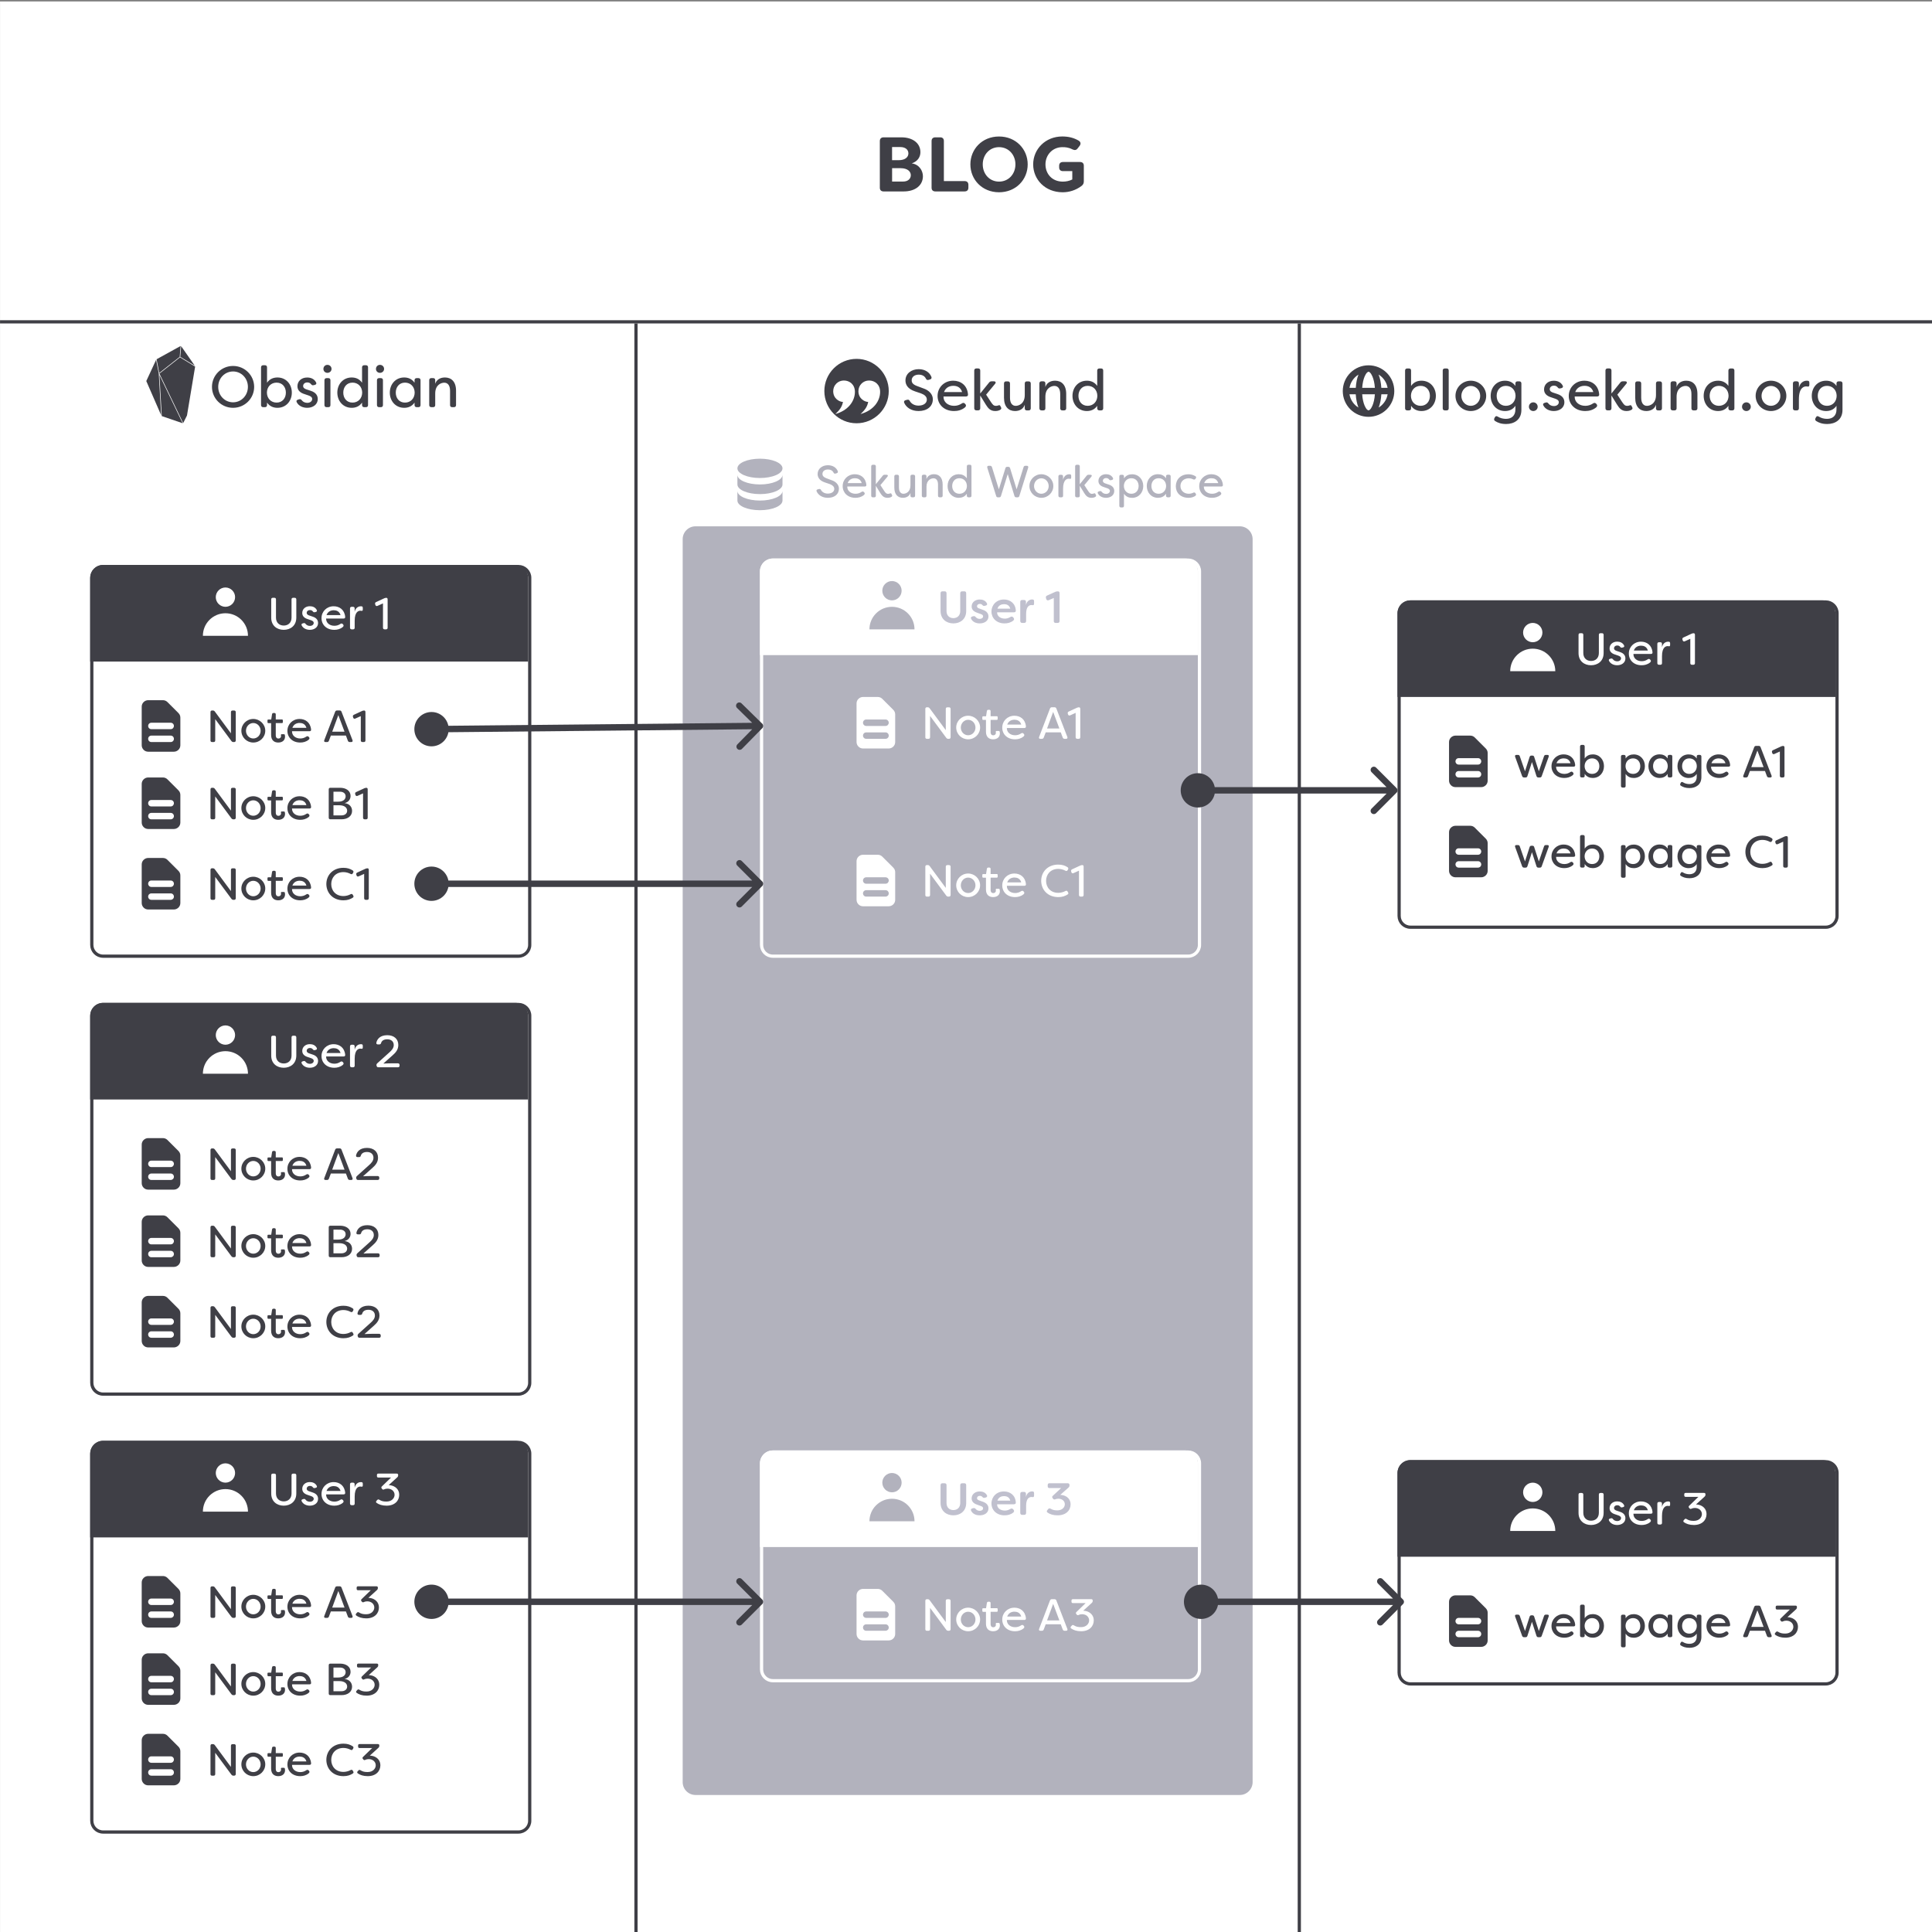 <?xml version="1.0" encoding="utf-8"?>
<!-- Generator: Adobe Illustrator 27.2.0, SVG Export Plug-In . SVG Version: 6.00 Build 0)  -->
<svg version="1.1" id="Calque_1" xmlns="http://www.w3.org/2000/svg" xmlns:xlink="http://www.w3.org/1999/xlink" x="0px" y="0px"
	 viewBox="0 0 600 600" style="enable-background:new 0 0 600 600;" xml:space="preserve">
<rect x="0" y="0" width="600" height="600" fill="#808080" stroke="none"/>
<style type="text/css">
	.st0{fill:#FFFFFF;}
	.st1{fill:#3F3F46;}
	.st2{fill-rule:evenodd;clip-rule:evenodd;fill:#3F3F46;}
	.st3{clip-path:url(#SVGID_00000140007903175500592120000007483286592298905764_);}
	.st4{fill:#B2B2BD;}
	.st5{fill-rule:evenodd;clip-rule:evenodd;fill:#FFFFFF;}
	.st6{fill:none;stroke:#3F3F46;}
	.st7{fill:none;stroke:#FFFFFF;}
	.st8{fill:#C0C0CE;}
	.st9{fill-rule:evenodd;clip-rule:evenodd;fill:#B2B2BD;}
</style>
<rect x="0.01" y="0.45" class="st0" width="600" height="600"/>
<path class="st1" d="M72.38,126.65c3.64,0,6.55-2.92,6.55-6.5s-2.92-6.5-6.55-6.5s-6.55,2.92-6.55,6.5S68.74,126.65,72.38,126.65z
	 M72.38,124.94c-2.54,0-4.61-2.07-4.61-4.79c0-2.72,2.07-4.79,4.61-4.79s4.61,2.07,4.61,4.79
	C76.98,122.87,74.91,124.94,72.38,124.94z M86.17,126.65c2.68,0,4.46-2.12,4.46-4.72c0-2.59-1.78-4.7-4.46-4.7
	c-1.21,0-2.39,0.41-3.24,1.62v-4.77c0-0.41-0.23-0.65-0.65-0.65h-0.54c-0.41,0-0.67,0.23-0.67,0.65v11.72
	c0,0.41,0.25,0.65,0.67,0.65h0.54c0.41,0,0.65-0.23,0.65-0.65v-0.77C83.78,126.23,84.96,126.65,86.17,126.65z M85.9,125.03
	c-1.76,0-2.99-1.31-3.01-3.1c0.02-1.78,1.24-3.1,3.01-3.1c1.84,0,2.88,1.42,2.88,3.1C88.78,123.62,87.74,125.03,85.9,125.03z
	 M95.4,126.65c1.76,0,3.28-0.99,3.28-2.72c0-0.97-0.47-2.03-2.2-2.57l-1.3-0.43c-0.52-0.16-1.04-0.47-1.04-1.04
	c0-0.63,0.5-1.12,1.3-1.12c0.4,0,0.79,0.11,1.1,0.47c0.25,0.32,0.47,0.49,0.85,0.38l0.34-0.07c0.43-0.09,0.65-0.41,0.41-0.83
	c-0.59-1.1-1.66-1.48-2.75-1.48c-1.8,0-3.02,1.15-3.02,2.7c0,1.28,0.86,2.05,2.25,2.47l1.21,0.41c0.63,0.22,1.12,0.52,1.12,1.1
	c0,0.68-0.65,1.19-1.51,1.19c-0.7,0-1.31-0.29-1.67-0.74c-0.23-0.31-0.45-0.47-0.81-0.38l-0.38,0.11c-0.43,0.11-0.65,0.4-0.43,0.81
	C92.73,126.05,94.01,126.65,95.4,126.65z M101.68,115.79c0.72,0,1.28-0.54,1.28-1.22c0-0.7-0.54-1.26-1.28-1.26
	c-0.72,0-1.24,0.56-1.24,1.26C100.44,115.25,100.96,115.79,101.68,115.79z M101.43,126.45h0.54c0.41,0,0.65-0.23,0.65-0.65v-7.72
	c0-0.41-0.23-0.65-0.65-0.65h-0.54c-0.41,0-0.67,0.23-0.67,0.65v7.72C100.77,126.22,101.02,126.45,101.43,126.45z M109.22,126.65
	c1.21,0,2.38-0.41,3.22-1.62v0.77c0,0.41,0.25,0.65,0.67,0.65h0.54c0.41,0,0.65-0.23,0.65-0.65v-11.72c0-0.41-0.23-0.65-0.65-0.65
	h-0.54c-0.41,0-0.67,0.23-0.67,0.65v4.77c-0.85-1.21-2.02-1.62-3.22-1.62c-2.68,0-4.46,2.11-4.46,4.7
	C104.76,124.52,106.54,126.65,109.22,126.65z M109.47,125.03c-1.82,0-2.86-1.4-2.86-3.1c0-1.67,1.04-3.1,2.86-3.1
	c1.78,0,2.99,1.31,3.01,3.1C112.46,123.71,111.25,125.03,109.47,125.03z M118,115.79c0.72,0,1.28-0.54,1.28-1.22
	c0-0.7-0.54-1.26-1.28-1.26c-0.72,0-1.24,0.56-1.24,1.26C116.75,115.25,117.28,115.79,118,115.79z M117.74,126.45h0.54
	c0.41,0,0.65-0.23,0.65-0.65v-7.72c0-0.41-0.23-0.65-0.65-0.65h-0.54c-0.41,0-0.67,0.23-0.67,0.65v7.72
	C117.08,126.22,117.33,126.45,117.74,126.45z M125.52,126.65c1.21,0,2.38-0.41,3.22-1.62v0.77c0,0.41,0.25,0.65,0.67,0.65h0.54
	c0.41,0,0.65-0.23,0.65-0.65v-7.72c0-0.41-0.23-0.65-0.65-0.65h-0.54c-0.41,0-0.67,0.23-0.67,0.65v0.77
	c-0.85-1.21-2.02-1.62-3.22-1.62c-2.68,0-4.46,2.11-4.46,4.7C121.05,124.52,122.83,126.65,125.52,126.65z M125.77,125.03
	c-1.82,0-2.86-1.4-2.86-3.1c0-1.67,1.04-3.1,2.86-3.1c1.78,0,2.99,1.31,3.01,3.1C128.76,123.71,127.55,125.03,125.77,125.03z
	 M133.97,126.45h0.54c0.41,0,0.65-0.23,0.65-0.65v-3.58c0-2.74,1.87-3.37,2.81-3.37c0.95,0,1.8,0.67,1.8,2.52v4.43
	c0,0.41,0.23,0.65,0.65,0.65h0.54c0.41,0,0.67-0.23,0.67-0.65v-4.45c0-2.83-1.46-4.12-3.46-4.12c-1.46,0-2.61,0.7-3.01,1.96v-1.12
	c0-0.41-0.23-0.65-0.65-0.65h-0.54c-0.41,0-0.67,0.23-0.67,0.65v7.72C133.3,126.22,133.55,126.45,133.97,126.45z"/>
<path class="st1" d="M283.15,50.74c1.94-0.65,2.69-2.09,2.69-3.48c0-2.88-2.5-4.61-5.9-4.61h-5.52c-0.74,0-1.18,0.41-1.18,1.15v14.5
	c0,0.74,0.43,1.15,1.18,1.15h6.22c3.6,0,5.98-1.87,5.98-4.75C286.6,52.99,285.45,51.05,283.15,50.74z M279.64,45.67
	c1.42,0,2.47,0.72,2.47,1.97c0,1.08-0.89,2.11-3.05,2.11h-2.02v-4.08H279.64z M280.48,56.38h-3.43v-4.15h2.64
	c2.23,0,3.17,1.08,3.17,2.18S281.99,56.38,280.48,56.38z M290.49,59.45h9.07c0.74,0,1.18-0.41,1.18-1.15v-0.91
	c0-0.74-0.43-1.15-1.18-1.15h-6.43V43.8c0-0.74-0.41-1.15-1.15-1.15h-1.49c-0.74,0-1.18,0.41-1.18,1.15v14.5
	C289.31,59.04,289.74,59.45,290.49,59.45z M310.26,59.71c5.26,0,8.9-3.94,8.9-8.66s-3.65-8.66-8.9-8.66c-5.26,0-8.9,3.94-8.9,8.66
	S305.01,59.71,310.26,59.71z M310.26,56.4c-2.98,0-5.06-2.38-5.06-5.35c0-2.98,2.09-5.35,5.06-5.35c2.98,0,5.09,2.38,5.09,5.35
	C315.35,54.03,313.24,56.4,310.26,56.4z M330.02,59.71c1.99,0,4.03-0.6,5.83-1.94c0.55-0.41,0.74-0.86,0.74-1.46v-4.85
	c0-0.74-0.43-1.15-1.18-1.15h-5.3c-0.74,0-1.18,0.41-1.18,1.15v0.53c0,0.74,0.43,1.15,1.18,1.15h2.9v2.59
	c-0.86,0.46-1.94,0.67-2.93,0.67c-3.46,0-5.4-2.52-5.4-5.35c0-2.98,2.23-5.35,5.23-5.35c0.96,0,1.9,0.05,3.17,0.7
	c0.67,0.31,1.18,0.26,1.61-0.34l0.6-0.77c0.43-0.6,0.36-1.2-0.29-1.61c-1.46-0.86-3.1-1.3-5.09-1.3c-5.26,0-9.05,3.94-9.05,8.69
	C320.88,55.78,324.6,59.71,330.02,59.71z"/>
<path class="st1" d="M285.27,127.65c2.63,0,4.43-1.4,4.43-3.67c0-1.35-0.97-2.75-3.1-3.42l-1.87-0.7c-1.44-0.54-1.6-1.22-1.6-1.75
	c0-1.12,0.99-1.76,2.18-1.76c1.04,0,1.82,0.4,2.23,1.22c0.18,0.38,0.43,0.52,0.83,0.41l0.45-0.14c0.4-0.11,0.59-0.41,0.43-0.81
	c-0.58-1.42-1.98-2.38-3.96-2.38c-2.18,0-4.09,1.33-4.09,3.51c0,1.17,0.58,2.59,2.95,3.38l1.87,0.63c1.03,0.38,1.82,0.97,1.82,1.93
	c0,1.08-0.99,1.87-2.61,1.87c-1.26,0-2.21-0.61-2.66-1.39c-0.2-0.38-0.41-0.52-0.81-0.43l-0.52,0.13c-0.4,0.11-0.61,0.41-0.43,0.81
	C281.45,126.57,283.04,127.65,285.27,127.65z M296.29,127.65c1.13,0,2.34-0.27,3.38-1.12c0.41-0.34,0.41-0.72,0.13-1.03l-0.13-0.14
	c-0.29-0.29-0.58-0.31-0.92-0.09c-0.77,0.52-1.57,0.76-2.45,0.76c-1.96,0-3.35-1.22-3.29-2.9h6.98c0.43,0,0.68-0.23,0.63-0.67
	c-0.25-2.88-2.32-4.23-4.59-4.23c-2.81,0-4.86,2.11-4.86,4.73C291.17,125.54,293.12,127.65,296.29,127.65z M293.17,121.76
	c0.56-1.53,1.85-1.94,2.9-1.94c0.99,0,2.25,0.34,2.72,1.94H293.17z M309.08,127.65c0.18,0,0.79,0,1.4-0.29
	c0.45-0.22,0.54-0.52,0.45-0.74l-0.29-0.58c-0.13-0.22-0.27-0.25-0.52-0.16c-0.32,0.14-0.67,0.16-0.81,0.16
	c-0.79,0-1.04-0.45-1.57-1.19l-1.49-2.29l2.77-3.35c0.36-0.43,0.2-0.79-0.38-0.79h-0.68c-0.34,0-0.59,0.11-0.79,0.38l-2.75,3.4
	v-7.13c0-0.41-0.23-0.65-0.65-0.65h-0.54c-0.41,0-0.67,0.23-0.67,0.65v11.72c0,0.41,0.25,0.65,0.67,0.65h0.54
	c0.41,0,0.65-0.23,0.65-0.65v-3.96l1.76,2.86C306.74,126.51,307.35,127.65,309.08,127.65z M315.24,127.65c1.46,0,2.61-0.7,3.01-1.96
	v1.12c0,0.41,0.23,0.65,0.65,0.65h0.54c0.41,0,0.67-0.23,0.67-0.65v-7.72c0-0.41-0.25-0.65-0.67-0.65h-0.54
	c-0.41,0-0.65,0.23-0.65,0.65v3.58c0,2.72-1.87,3.37-2.81,3.37c-0.95,0-1.78-0.68-1.78-2.52v-4.43c0-0.41-0.25-0.65-0.67-0.65h-0.54
	c-0.41,0-0.65,0.23-0.65,0.65v4.45C311.81,126.35,313.25,127.65,315.24,127.65z M323.46,127.45H324c0.41,0,0.65-0.23,0.65-0.65
	v-3.58c0-2.74,1.87-3.37,2.81-3.37c0.95,0,1.8,0.67,1.8,2.52v4.43c0,0.41,0.23,0.65,0.65,0.65h0.54c0.41,0,0.67-0.23,0.67-0.65
	v-4.45c0-2.83-1.46-4.12-3.46-4.12c-1.46,0-2.61,0.7-3.01,1.96v-1.12c0-0.41-0.23-0.65-0.65-0.65h-0.54c-0.41,0-0.67,0.23-0.67,0.65
	v7.72C322.8,127.22,323.05,127.45,323.46,127.45z M337.53,127.65c1.21,0,2.38-0.41,3.22-1.62v0.77c0,0.41,0.25,0.65,0.67,0.65h0.54
	c0.41,0,0.65-0.23,0.65-0.65v-11.72c0-0.41-0.23-0.65-0.65-0.65h-0.54c-0.41,0-0.67,0.23-0.67,0.65v4.77
	c-0.85-1.21-2.02-1.62-3.22-1.62c-2.68,0-4.46,2.11-4.46,4.7C333.06,125.52,334.85,127.65,337.53,127.65z M337.78,126.03
	c-1.82,0-2.86-1.4-2.86-3.1c0-1.67,1.04-3.1,2.86-3.1c1.78,0,2.99,1.31,3.01,3.1C340.77,124.71,339.56,126.03,337.78,126.03z"/>
<path class="st1" d="M441.46,127.65c2.68,0,4.46-2.12,4.46-4.72c0-2.59-1.78-4.7-4.46-4.7c-1.21,0-2.39,0.41-3.24,1.62v-4.77
	c0-0.41-0.23-0.65-0.65-0.65h-0.54c-0.41,0-0.67,0.23-0.67,0.65v11.72c0,0.41,0.25,0.65,0.67,0.65h0.54c0.41,0,0.65-0.23,0.65-0.65
	v-0.77C439.06,127.23,440.25,127.65,441.46,127.65z M441.19,126.03c-1.76,0-2.99-1.31-3.01-3.1c0.02-1.78,1.24-3.1,3.01-3.1
	c1.84,0,2.88,1.42,2.88,3.1C444.07,124.62,443.02,126.03,441.19,126.03z M448.72,127.45h0.54c0.41,0,0.65-0.23,0.65-0.65v-11.72
	c0-0.41-0.23-0.65-0.65-0.65h-0.54c-0.41,0-0.67,0.23-0.67,0.65v11.72C448.05,127.22,448.31,127.45,448.72,127.45z M456.76,127.65
	c2.65,0,4.79-2.11,4.79-4.72c0-2.57-2.14-4.7-4.79-4.7c-2.63,0-4.75,2.11-4.75,4.7C452.01,125.56,454.13,127.65,456.76,127.65z
	 M456.76,126.03c-1.6,0-2.92-1.37-2.92-3.08s1.31-3.1,2.92-3.1c1.64,0,2.93,1.39,2.93,3.1S458.4,126.03,456.76,126.03z
	 M467.73,131.68c2.5,0,4.75-1.31,4.75-4.37v-8.23c0-0.41-0.25-0.65-0.67-0.65h-0.52c-0.41,0-0.67,0.23-0.67,0.63v0.79
	c-0.85-1.21-2.02-1.62-3.22-1.62c-2.7,0-4.46,2.12-4.46,4.7c0,2.59,1.76,4.72,4.46,4.72c1.21,0,2.38-0.41,3.22-1.62v1.15
	c0,1.91-1.19,2.9-2.92,2.9c-0.92,0-1.8-0.22-2.57-0.7c-0.38-0.23-0.68-0.2-0.88,0.22l-0.14,0.25c-0.18,0.36-0.13,0.68,0.2,0.9
	C465.14,131.28,466.17,131.68,467.73,131.68z M467.66,126.03c-1.82,0-2.86-1.4-2.86-3.1c0-1.67,1.04-3.1,2.86-3.1
	c1.78,0,2.99,1.31,3.01,3.1C470.65,124.71,469.44,126.03,467.66,126.03z M476.17,127.65c0.76,0,1.37-0.59,1.37-1.33
	c0-0.76-0.61-1.37-1.37-1.37c-0.76,0-1.35,0.61-1.35,1.37C474.82,127.05,475.41,127.65,476.17,127.65z M482.55,127.65
	c1.76,0,3.28-0.99,3.28-2.72c0-0.97-0.47-2.03-2.2-2.57l-1.3-0.43c-0.52-0.16-1.04-0.47-1.04-1.04c0-0.63,0.5-1.12,1.3-1.12
	c0.4,0,0.79,0.11,1.1,0.47c0.25,0.32,0.47,0.49,0.85,0.38l0.34-0.07c0.43-0.09,0.65-0.41,0.41-0.83c-0.59-1.1-1.66-1.48-2.75-1.48
	c-1.8,0-3.02,1.15-3.02,2.7c0,1.28,0.86,2.05,2.25,2.47l1.21,0.41c0.63,0.22,1.12,0.52,1.12,1.1c0,0.68-0.65,1.19-1.51,1.19
	c-0.7,0-1.31-0.29-1.67-0.74c-0.23-0.31-0.45-0.47-0.81-0.38l-0.38,0.11c-0.43,0.11-0.65,0.4-0.43,0.81
	C479.89,127.05,481.17,127.65,482.55,127.65z M492.31,127.65c1.13,0,2.34-0.27,3.38-1.12c0.41-0.34,0.41-0.72,0.13-1.03l-0.13-0.14
	c-0.29-0.29-0.58-0.31-0.92-0.09c-0.77,0.52-1.57,0.76-2.45,0.76c-1.96,0-3.35-1.22-3.29-2.9h6.98c0.43,0,0.68-0.23,0.63-0.67
	c-0.25-2.88-2.32-4.23-4.59-4.23c-2.81,0-4.86,2.11-4.86,4.73C487.2,125.54,489.15,127.65,492.31,127.65z M489.2,121.76
	c0.56-1.53,1.85-1.94,2.9-1.94c0.99,0,2.25,0.34,2.72,1.94H489.2z M505.11,127.65c0.18,0,0.79,0,1.4-0.29
	c0.45-0.22,0.54-0.52,0.45-0.74l-0.29-0.58c-0.13-0.22-0.27-0.25-0.52-0.16c-0.32,0.14-0.67,0.16-0.81,0.16
	c-0.79,0-1.04-0.45-1.57-1.19l-1.49-2.29l2.77-3.35c0.36-0.43,0.2-0.79-0.38-0.79h-0.68c-0.34,0-0.59,0.11-0.79,0.38l-2.75,3.4
	v-7.13c0-0.41-0.23-0.65-0.65-0.65h-0.54c-0.41,0-0.67,0.23-0.67,0.65v11.72c0,0.41,0.25,0.65,0.67,0.65h0.54
	c0.41,0,0.65-0.23,0.65-0.65v-3.96l1.76,2.86C502.77,126.51,503.38,127.65,505.11,127.65z M511.27,127.65c1.46,0,2.61-0.7,3.01-1.96
	v1.12c0,0.41,0.23,0.65,0.65,0.65h0.54c0.41,0,0.67-0.23,0.67-0.65v-7.72c0-0.41-0.25-0.65-0.67-0.65h-0.54
	c-0.41,0-0.65,0.23-0.65,0.65v3.58c0,2.72-1.87,3.37-2.81,3.37c-0.95,0-1.78-0.68-1.78-2.52v-4.43c0-0.41-0.25-0.65-0.67-0.65h-0.54
	c-0.41,0-0.65,0.23-0.65,0.65v4.45C507.83,126.35,509.27,127.65,511.27,127.65z M519.49,127.45h0.54c0.41,0,0.65-0.23,0.65-0.65
	v-3.58c0-2.74,1.87-3.37,2.81-3.37c0.95,0,1.8,0.67,1.8,2.52v4.43c0,0.41,0.23,0.65,0.65,0.65h0.54c0.41,0,0.67-0.23,0.67-0.65
	v-4.45c0-2.83-1.46-4.12-3.46-4.12c-1.46,0-2.61,0.7-3.01,1.96v-1.12c0-0.41-0.23-0.65-0.65-0.65h-0.54c-0.41,0-0.67,0.23-0.67,0.65
	v7.72C518.82,127.22,519.07,127.45,519.49,127.45z M533.55,127.65c1.21,0,2.38-0.41,3.22-1.62v0.77c0,0.41,0.25,0.65,0.67,0.65h0.54
	c0.41,0,0.65-0.23,0.65-0.65v-11.72c0-0.41-0.23-0.65-0.65-0.65h-0.54c-0.41,0-0.67,0.23-0.67,0.65v4.77
	c-0.85-1.21-2.02-1.62-3.22-1.62c-2.68,0-4.46,2.11-4.46,4.7C529.09,125.52,530.87,127.65,533.55,127.65z M533.81,126.03
	c-1.82,0-2.86-1.4-2.86-3.1c0-1.67,1.04-3.1,2.86-3.1c1.78,0,2.99,1.31,3.01,3.1C536.79,124.71,535.59,126.03,533.81,126.03z
	 M542.35,127.65c0.76,0,1.37-0.59,1.37-1.33c0-0.76-0.61-1.37-1.37-1.37c-0.76,0-1.35,0.61-1.35,1.37
	C541,127.05,541.59,127.65,542.35,127.65z M549.98,127.65c2.65,0,4.79-2.11,4.79-4.72c0-2.57-2.14-4.7-4.79-4.7
	c-2.63,0-4.75,2.11-4.75,4.7C545.23,125.56,547.35,127.65,549.98,127.65z M549.98,126.03c-1.6,0-2.92-1.37-2.92-3.08
	s1.31-3.1,2.92-3.1c1.64,0,2.93,1.39,2.93,3.1S551.62,126.03,549.98,126.03z M557.47,127.45h0.54c0.41,0,0.65-0.23,0.65-0.65v-2.79
	c0-3.69,1.62-4.01,2.27-4.01c0.16,0,0.32,0.02,0.49,0.05c0.31,0.07,0.49-0.11,0.49-0.56v-0.52c0-0.36-0.05-0.67-0.43-0.72l-0.4-0.02
	c-1.08,0-2.11,0.77-2.41,2.21v-1.37c0-0.41-0.23-0.65-0.65-0.65h-0.54c-0.41,0-0.67,0.23-0.67,0.65v7.72
	C556.81,127.22,557.06,127.45,557.47,127.45z M567.45,131.68c2.5,0,4.75-1.31,4.75-4.37v-8.23c0-0.41-0.25-0.65-0.67-0.65h-0.52
	c-0.41,0-0.67,0.23-0.67,0.63v0.79c-0.85-1.21-2.02-1.62-3.22-1.62c-2.7,0-4.46,2.12-4.46,4.7c0,2.59,1.76,4.72,4.46,4.72
	c1.21,0,2.38-0.41,3.22-1.62v1.15c0,1.91-1.19,2.9-2.92,2.9c-0.92,0-1.8-0.22-2.57-0.7c-0.38-0.23-0.68-0.2-0.88,0.22l-0.14,0.25
	c-0.18,0.36-0.13,0.68,0.2,0.9C564.86,131.28,565.89,131.68,567.45,131.68z M567.38,126.03c-1.82,0-2.86-1.4-2.86-3.1
	c0-1.67,1.04-3.1,2.86-3.1c1.78,0,2.99,1.31,3.01,3.1C570.37,124.71,569.16,126.03,567.38,126.03z"/>
<path class="st1" d="M56.09,107.45c-2.49,1.37-4.97,2.75-7.46,4.12l0.82,4.27l6.36-5.01L56.09,107.45z M56.26,107.51l-0.27,3.31
	l4.5,2.75L56.26,107.51z M55.91,110.97l-6.41,5.05l7.39,15.37l1.18-2.36l2.53-15.18C60.58,113.84,55.91,110.97,55.91,110.97z
	 M48.48,111.75l-3.05,6.59l4.62,10.61l-0.74-12.93l-0.01-0.06L48.48,111.75z M49.51,116.44l0.73,12.78l6.49,2.22L49.51,116.44z"/>
<path class="st2" d="M419.1,120.45h1.95c0.09-1.55,0.38-2.97,0.84-4.12c-0.73,0.45-1.36,1.05-1.84,1.76
	C419.56,118.8,419.24,119.6,419.1,120.45z M425.01,113.45c-2.12,0-4.16,0.84-5.66,2.34s-2.34,3.53-2.34,5.66s0.84,4.16,2.34,5.66
	s3.54,2.34,5.66,2.34s4.16-0.84,5.66-2.34s2.34-3.53,2.34-5.66s-0.84-4.16-2.34-5.66S427.14,113.45,425.01,113.45L425.01,113.45z
	 M425.01,115.45c-0.08,0-0.23,0.03-0.46,0.26c-0.24,0.23-0.5,0.62-0.74,1.18c-0.39,0.91-0.67,2.14-0.77,3.56h3.94
	c-0.09-1.41-0.38-2.65-0.77-3.56c-0.24-0.56-0.5-0.95-0.74-1.18C425.25,115.48,425.09,115.45,425.01,115.45z M428.98,120.45
	c-0.09-1.55-0.38-2.97-0.84-4.12c0.73,0.45,1.36,1.05,1.84,1.76c0.48,0.71,0.8,1.51,0.95,2.36H428.98z M426.98,122.45h-3.94
	c0.09,1.41,0.38,2.65,0.77,3.56c0.24,0.56,0.5,0.95,0.74,1.18c0.23,0.23,0.39,0.26,0.46,0.26s0.23-0.03,0.46-0.26
	c0.24-0.23,0.5-0.62,0.74-1.18C426.6,125.1,426.89,123.86,426.98,122.45z M428.15,126.57c0.45-1.15,0.75-2.57,0.84-4.12h1.95
	c-0.14,0.85-0.46,1.65-0.95,2.36C429.51,125.52,428.88,126.12,428.15,126.57L428.15,126.57z M421.88,126.57
	c-0.45-1.15-0.75-2.57-0.84-4.12h-1.95c0.14,0.85,0.46,1.65,0.95,2.36C420.52,125.52,421.15,126.12,421.88,126.57L421.88,126.57z"/>
<g>
	<defs>
		<rect id="SVGID_1_" x="256.01" y="111.45" width="20" height="20"/>
	</defs>
	<clipPath id="SVGID_00000100370224487896131090000010893413123907419029_">
		<use xlink:href="#SVGID_1_"  style="overflow:visible;"/>
	</clipPath>
	<g style="clip-path:url(#SVGID_00000100370224487896131090000010893413123907419029_);">
		<path class="st1" d="M266.01,131.45c5.52,0,10-4.48,10-10s-4.48-10-10-10s-10,4.48-10,10S260.49,131.45,266.01,131.45z"/>
		<path class="st0" d="M262.06,118.17c-1.82,0-3.3,1.45-3.3,3.31c0,2.31,1.93,3.34,3.03,3.34c-0.24,1.28-0.83,2.38-2.38,3.76
			c4.06-1.1,6.09-4.06,6.09-6.89C265.5,119.44,263.89,118.17,262.06,118.17z"/>
		<path class="st0" d="M269.89,118.17c-1.83,0-3.3,1.45-3.3,3.31c0,2.31,1.93,3.34,3.03,3.34c-0.24,1.28-0.83,2.38-2.38,3.76
			c4.06-1.1,6.09-4.06,6.09-6.89C273.33,119.44,271.71,118.17,269.89,118.17z"/>
	</g>
</g>
<path class="st4" d="M216.01,163.45h169c2.21,0,4,1.79,4,4v386c0,2.21-1.79,4-4,4h-169c-2.21,0-4-1.79-4-4v-386
	C212.01,165.24,213.8,163.45,216.01,163.45z"/>
<path class="st0" d="M287.86,229.45h0.48c0.32,0,0.5-0.18,0.5-0.5v-6.61l5.03,6.8c0.17,0.22,0.36,0.31,0.63,0.31h0.2
	c0.32,0,0.52-0.18,0.52-0.5v-8.79c0-0.32-0.2-0.5-0.52-0.5h-0.48c-0.32,0-0.5,0.18-0.5,0.5v6.58l-5.01-6.78
	c-0.17-0.22-0.36-0.31-0.63-0.31h-0.21c-0.32,0-0.5,0.18-0.5,0.5v8.79C287.36,229.27,287.54,229.45,287.86,229.45z M300.66,229.6
	c2.06,0,3.72-1.64,3.72-3.67c0-2-1.67-3.65-3.72-3.65c-2.04,0-3.7,1.64-3.7,3.65C296.96,227.98,298.62,229.6,300.66,229.6z
	 M300.66,228.34c-1.25,0-2.27-1.06-2.27-2.39s1.02-2.41,2.27-2.41c1.27,0,2.28,1.08,2.28,2.41S301.93,228.34,300.66,228.34z
	 M308.42,229.6c1.34,0,2.1-0.77,2.1-1.82c0-0.01,0-0.28-0.06-0.52c-0.03-0.18-0.15-0.25-0.32-0.25h-0.64c-0.2,0-0.28,0.13-0.25,0.32
	c0.03,0.11,0.03,0.21,0.03,0.27c0,0.5-0.39,0.76-0.83,0.76c-0.45,0-0.81-0.29-0.81-1.05v-3.75h1.92c0.18,0,0.28-0.11,0.28-0.29
	v-0.55c0-0.18-0.1-0.28-0.28-0.28h-1.92v-1.58c0-0.27-0.15-0.43-0.42-0.43h-0.29c-0.25,0-0.41,0.14-0.45,0.41l-0.25,1.61h-0.88
	c-0.18,0-0.28,0.1-0.28,0.28v0.55c0,0.18,0.1,0.29,0.28,0.29h0.85v3.67C306.2,229.03,307.3,229.6,308.42,229.6z M315.23,229.6
	c0.88,0,1.82-0.21,2.63-0.87c0.32-0.27,0.32-0.56,0.1-0.8l-0.1-0.11c-0.22-0.22-0.45-0.24-0.71-0.07c-0.6,0.41-1.22,0.59-1.9,0.59
	c-1.53,0-2.6-0.95-2.56-2.25h5.43c0.34,0,0.53-0.18,0.49-0.52c-0.2-2.24-1.81-3.29-3.57-3.29c-2.18,0-3.78,1.64-3.78,3.68
	C311.25,227.97,312.76,229.6,315.23,229.6z M312.8,225.03c0.43-1.19,1.44-1.51,2.25-1.51c0.77,0,1.75,0.27,2.11,1.51H312.8z
	 M323.1,229.45h0.46c0.29,0,0.48-0.13,0.59-0.41l0.6-1.6h4.68l0.6,1.6c0.11,0.28,0.31,0.41,0.6,0.41h0.45
	c0.38,0,0.52-0.24,0.39-0.59l-3.4-8.81c-0.1-0.27-0.29-0.41-0.59-0.41h-0.81c-0.28,0-0.49,0.14-0.59,0.41l-3.37,8.81
	C322.56,229.21,322.72,229.45,323.1,229.45z M325.17,226.24l1.9-5.15l1.93,5.15H325.17z M334.57,229.45h0.42
	c0.32,0,0.5-0.18,0.5-0.5v-8.79c0-0.32-0.14-0.5-0.38-0.5c-0.25,0-0.43,0.04-0.66,0.14l-2.55,1.18c-0.27,0.13-0.38,0.35-0.28,0.66
	l0.06,0.21c0.1,0.32,0.35,0.45,0.66,0.31l1.71-0.77v7.57C334.05,229.27,334.25,229.45,334.57,229.45z"/>
<path class="st5" d="M266.01,218.45c0-0.53,0.21-1.04,0.59-1.41s0.88-0.59,1.41-0.59h4.59c0.53,0,1.04,0.21,1.41,0.59l3.41,3.41
	c0.38,0.38,0.59,0.88,0.59,1.41v8.59c0,0.53-0.21,1.04-0.59,1.41s-0.88,0.59-1.41,0.59h-8c-0.53,0-1.04-0.21-1.41-0.59
	s-0.59-0.88-0.59-1.41V218.45z M268.01,224.45c0-0.26,0.11-0.52,0.29-0.71c0.19-0.19,0.44-0.29,0.71-0.29h6
	c0.27,0,0.52,0.1,0.71,0.29c0.19,0.19,0.29,0.44,0.29,0.71s-0.11,0.52-0.29,0.71c-0.19,0.19-0.44,0.29-0.71,0.29h-6
	c-0.27,0-0.52-0.1-0.71-0.29C268.12,224.97,268.01,224.71,268.01,224.45z M269.01,227.45c-0.27,0-0.52,0.1-0.71,0.29
	c-0.19,0.19-0.29,0.44-0.29,0.71s0.11,0.52,0.29,0.71c0.19,0.19,0.44,0.29,0.71,0.29h6c0.27,0,0.52-0.1,0.71-0.29
	c0.19-0.19,0.29-0.44,0.29-0.71s-0.11-0.52-0.29-0.71c-0.19-0.19-0.44-0.29-0.71-0.29H269.01z"/>
<path class="st0" d="M287.86,278.45h0.48c0.32,0,0.5-0.18,0.5-0.5v-6.61l5.03,6.8c0.17,0.22,0.36,0.31,0.63,0.31h0.2
	c0.32,0,0.52-0.18,0.52-0.5v-8.79c0-0.32-0.2-0.5-0.52-0.5h-0.48c-0.32,0-0.5,0.18-0.5,0.5v6.58l-5.01-6.78
	c-0.17-0.22-0.36-0.31-0.63-0.31h-0.21c-0.32,0-0.5,0.18-0.5,0.5v8.79C287.36,278.27,287.54,278.45,287.86,278.45z M300.66,278.6
	c2.06,0,3.72-1.64,3.72-3.67c0-2-1.67-3.65-3.72-3.65c-2.04,0-3.7,1.64-3.7,3.65C296.96,276.98,298.62,278.6,300.66,278.6z
	 M300.66,277.34c-1.25,0-2.27-1.06-2.27-2.39s1.02-2.41,2.27-2.41c1.27,0,2.28,1.08,2.28,2.41S301.93,277.34,300.66,277.34z
	 M308.42,278.6c1.34,0,2.1-0.77,2.1-1.82c0-0.01,0-0.28-0.06-0.52c-0.03-0.18-0.15-0.25-0.32-0.25h-0.64c-0.2,0-0.28,0.13-0.25,0.32
	c0.03,0.11,0.03,0.21,0.03,0.27c0,0.5-0.39,0.76-0.83,0.76c-0.45,0-0.81-0.29-0.81-1.05v-3.75h1.92c0.18,0,0.28-0.11,0.28-0.29
	v-0.55c0-0.18-0.1-0.28-0.28-0.28h-1.92v-1.58c0-0.27-0.15-0.43-0.42-0.43h-0.29c-0.25,0-0.41,0.14-0.45,0.41l-0.25,1.61h-0.88
	c-0.18,0-0.28,0.1-0.28,0.28v0.55c0,0.18,0.1,0.29,0.28,0.29h0.85v3.67C306.2,278.03,307.3,278.6,308.42,278.6z M315.23,278.6
	c0.88,0,1.82-0.21,2.63-0.87c0.32-0.27,0.32-0.56,0.1-0.8l-0.1-0.11c-0.22-0.22-0.45-0.24-0.71-0.07c-0.6,0.41-1.22,0.59-1.9,0.59
	c-1.53,0-2.6-0.95-2.56-2.25h5.43c0.34,0,0.53-0.18,0.49-0.52c-0.2-2.24-1.81-3.29-3.57-3.29c-2.18,0-3.78,1.64-3.78,3.68
	C311.25,276.97,312.76,278.6,315.23,278.6z M312.8,274.03c0.43-1.19,1.44-1.51,2.25-1.51c0.77,0,1.75,0.27,2.11,1.51H312.8z
	 M328.67,278.6c1.27,0,2.17-0.34,2.94-0.85c0.21-0.15,0.24-0.35,0.08-0.64l-0.13-0.22c-0.15-0.28-0.39-0.34-0.7-0.17
	c-0.62,0.34-1.43,0.56-2.2,0.56c-2.41,0-3.79-1.71-3.79-3.72s1.39-3.72,3.79-3.72c0.77,0,1.58,0.22,2.2,0.56
	c0.31,0.17,0.55,0.11,0.7-0.17l0.13-0.22c0.15-0.29,0.1-0.52-0.17-0.7c-0.76-0.49-1.64-0.8-2.86-0.8c-3.33,0-5.31,2.32-5.31,5.05
	C323.37,276.28,325.34,278.6,328.67,278.6z M335.61,278.45h0.42c0.32,0,0.5-0.18,0.5-0.5v-8.79c0-0.32-0.14-0.5-0.38-0.5
	c-0.25,0-0.43,0.04-0.66,0.14l-2.55,1.18c-0.27,0.13-0.38,0.35-0.28,0.66l0.06,0.21c0.1,0.32,0.35,0.45,0.66,0.31l1.71-0.77v7.57
	C335.09,278.27,335.29,278.45,335.61,278.45z"/>
<path class="st5" d="M266.01,267.45c0-0.53,0.21-1.04,0.59-1.41s0.88-0.59,1.41-0.59h4.59c0.53,0,1.04,0.21,1.41,0.59l3.41,3.41
	c0.38,0.38,0.59,0.88,0.59,1.41v8.59c0,0.53-0.21,1.04-0.59,1.41s-0.88,0.59-1.41,0.59h-8c-0.53,0-1.04-0.21-1.41-0.59
	s-0.59-0.88-0.59-1.41V267.45z M268.01,273.45c0-0.27,0.11-0.52,0.29-0.71c0.19-0.19,0.44-0.29,0.71-0.29h6
	c0.27,0,0.52,0.11,0.71,0.29c0.19,0.19,0.29,0.44,0.29,0.71s-0.11,0.52-0.29,0.71c-0.19,0.19-0.44,0.29-0.71,0.29h-6
	c-0.27,0-0.52-0.11-0.71-0.29C268.12,273.97,268.01,273.71,268.01,273.45z M269.01,276.45c-0.27,0-0.52,0.11-0.71,0.29
	c-0.19,0.19-0.29,0.44-0.29,0.71s0.11,0.52,0.29,0.71c0.19,0.19,0.44,0.29,0.71,0.29h6c0.27,0,0.52-0.11,0.71-0.29
	c0.19-0.19,0.29-0.44,0.29-0.71s-0.11-0.52-0.29-0.71c-0.19-0.19-0.44-0.29-0.71-0.29H269.01z"/>
<path class="st4" d="M257.1,154.6c2.04,0,3.44-1.09,3.44-2.86c0-1.05-0.76-2.14-2.41-2.66l-1.46-0.55
	c-1.12-0.42-1.25-0.95-1.25-1.36c0-0.87,0.77-1.37,1.69-1.37c0.81,0,1.41,0.31,1.74,0.95c0.14,0.29,0.34,0.41,0.64,0.32l0.35-0.11
	c0.31-0.08,0.46-0.32,0.34-0.63c-0.45-1.11-1.54-1.85-3.08-1.85c-1.69,0-3.18,1.04-3.18,2.73c0,0.91,0.45,2.02,2.3,2.63l1.46,0.49
	c0.8,0.29,1.41,0.76,1.41,1.5c0,0.84-0.77,1.46-2.03,1.46c-0.98,0-1.72-0.48-2.07-1.08c-0.15-0.29-0.32-0.41-0.63-0.34l-0.41,0.1
	c-0.31,0.08-0.48,0.32-0.34,0.63C254.13,153.76,255.37,154.6,257.1,154.6z M265.67,154.6c0.88,0,1.82-0.21,2.63-0.87
	c0.32-0.27,0.32-0.56,0.1-0.8l-0.1-0.11c-0.22-0.22-0.45-0.24-0.71-0.07c-0.6,0.41-1.22,0.59-1.9,0.59c-1.53,0-2.6-0.95-2.56-2.25
	h5.43c0.34,0,0.53-0.18,0.49-0.52c-0.2-2.24-1.81-3.29-3.57-3.29c-2.18,0-3.78,1.64-3.78,3.68
	C261.69,152.97,263.21,154.6,265.67,154.6z M263.25,150.03c0.43-1.19,1.44-1.51,2.25-1.51c0.77,0,1.75,0.27,2.11,1.51H263.25z
	 M275.62,154.6c0.14,0,0.62,0,1.09-0.22c0.35-0.17,0.42-0.41,0.35-0.57l-0.22-0.45c-0.1-0.17-0.21-0.2-0.41-0.13
	c-0.25,0.11-0.52,0.13-0.63,0.13c-0.62,0-0.81-0.35-1.22-0.92l-1.16-1.78l2.16-2.6c0.28-0.34,0.15-0.62-0.29-0.62h-0.53
	c-0.27,0-0.46,0.08-0.62,0.29l-2.14,2.65v-5.54c0-0.32-0.18-0.5-0.5-0.5h-0.42c-0.32,0-0.52,0.18-0.52,0.5v9.11
	c0,0.32,0.2,0.5,0.52,0.5h0.42c0.32,0,0.5-0.18,0.5-0.5v-3.08l1.37,2.23C273.8,153.72,274.28,154.6,275.62,154.6z M280.41,154.6
	c1.13,0,2.03-0.55,2.34-1.53v0.87c0,0.32,0.18,0.5,0.5,0.5h0.42c0.32,0,0.52-0.18,0.52-0.5v-6.01c0-0.32-0.2-0.5-0.52-0.5h-0.42
	c-0.32,0-0.5,0.18-0.5,0.5v2.79c0,2.11-1.46,2.62-2.18,2.62c-0.74,0-1.39-0.53-1.39-1.96v-3.44c0-0.32-0.2-0.5-0.52-0.5h-0.42
	c-0.32,0-0.5,0.18-0.5,0.5v3.46C277.74,153.6,278.86,154.6,280.41,154.6z M286.81,154.45h0.42c0.32,0,0.5-0.18,0.5-0.5v-2.79
	c0-2.13,1.46-2.62,2.18-2.62c0.74,0,1.4,0.52,1.4,1.96v3.44c0,0.32,0.18,0.5,0.5,0.5h0.42c0.32,0,0.52-0.18,0.52-0.5v-3.46
	c0-2.2-1.13-3.21-2.69-3.21c-1.13,0-2.03,0.55-2.34,1.53v-0.87c0-0.32-0.18-0.5-0.5-0.5h-0.42c-0.32,0-0.52,0.18-0.52,0.5v6.01
	C286.29,154.27,286.48,154.45,286.81,154.45z M297.75,154.6c0.94,0,1.85-0.32,2.51-1.26v0.6c0,0.32,0.2,0.5,0.52,0.5h0.42
	c0.32,0,0.5-0.18,0.5-0.5v-9.11c0-0.32-0.18-0.5-0.5-0.5h-0.42c-0.32,0-0.52,0.18-0.52,0.5v3.71c-0.66-0.94-1.57-1.26-2.51-1.26
	c-2.09,0-3.47,1.64-3.47,3.65C294.27,152.95,295.66,154.6,297.75,154.6z M297.94,153.34c-1.41,0-2.23-1.09-2.23-2.41
	c0-1.3,0.81-2.41,2.23-2.41c1.39,0,2.32,1.02,2.34,2.41C300.27,152.32,299.33,153.34,297.94,153.34z M309.91,154.45h0.39
	c0.29,0,0.48-0.14,0.56-0.42l2.1-6.8l2.09,6.8c0.08,0.28,0.28,0.42,0.57,0.42H316c0.29,0,0.49-0.14,0.57-0.42l2.74-8.79
	c0.11-0.35-0.07-0.59-0.43-0.59h-0.43c-0.29,0-0.49,0.14-0.57,0.42l-2.16,6.89l-2.03-6.57c-0.08-0.28-0.28-0.42-0.57-0.42h-0.32
	c-0.29,0-0.48,0.14-0.56,0.42l-2.04,6.57l-2.14-6.89c-0.1-0.28-0.28-0.42-0.57-0.42h-0.45c-0.36,0-0.53,0.24-0.43,0.59l2.76,8.79
	C309.44,154.31,309.62,154.45,309.91,154.45z M323.4,154.6c2.06,0,3.72-1.64,3.72-3.67c0-2-1.67-3.65-3.72-3.65
	c-2.04,0-3.7,1.64-3.7,3.65C319.7,152.98,321.36,154.6,323.4,154.6z M323.4,153.34c-1.25,0-2.27-1.06-2.27-2.39s1.02-2.41,2.27-2.41
	c1.27,0,2.28,1.08,2.28,2.41S324.67,153.34,323.4,153.34z M329.23,154.45h0.42c0.32,0,0.5-0.18,0.5-0.5v-2.17
	c0-2.87,1.26-3.12,1.76-3.12c0.13,0,0.25,0.01,0.38,0.04c0.24,0.06,0.38-0.08,0.38-0.43v-0.41c0-0.28-0.04-0.52-0.34-0.56
	l-0.31-0.01c-0.84,0-1.64,0.6-1.88,1.72v-1.06c0-0.32-0.18-0.5-0.5-0.5h-0.42c-0.32,0-0.52,0.18-0.52,0.5v6.01
	C328.71,154.27,328.91,154.45,329.23,154.45z M338.95,154.6c0.14,0,0.62,0,1.09-0.22c0.35-0.17,0.42-0.41,0.35-0.57l-0.22-0.45
	c-0.1-0.17-0.21-0.2-0.41-0.13c-0.25,0.11-0.52,0.13-0.63,0.13c-0.62,0-0.81-0.35-1.22-0.92l-1.16-1.78l2.16-2.6
	c0.28-0.34,0.15-0.62-0.29-0.62h-0.53c-0.27,0-0.46,0.08-0.62,0.29l-2.14,2.65v-5.54c0-0.32-0.18-0.5-0.5-0.5h-0.42
	c-0.32,0-0.52,0.18-0.52,0.5v9.11c0,0.32,0.2,0.5,0.52,0.5h0.42c0.32,0,0.5-0.18,0.5-0.5v-3.08l1.37,2.23
	C337.13,153.72,337.6,154.6,338.95,154.6z M343.49,154.6c1.37,0,2.55-0.77,2.55-2.11c0-0.76-0.36-1.58-1.71-2l-1.01-0.34
	c-0.41-0.13-0.81-0.36-0.81-0.81c0-0.49,0.39-0.87,1.01-0.87c0.31,0,0.62,0.08,0.85,0.36c0.2,0.25,0.36,0.38,0.66,0.29l0.27-0.06
	c0.34-0.07,0.5-0.32,0.32-0.64c-0.46-0.85-1.29-1.15-2.14-1.15c-1.4,0-2.35,0.9-2.35,2.1c0,0.99,0.67,1.6,1.75,1.92l0.94,0.32
	c0.49,0.17,0.87,0.41,0.87,0.85c0,0.53-0.5,0.92-1.18,0.92c-0.55,0-1.02-0.22-1.3-0.57c-0.18-0.24-0.35-0.36-0.63-0.29l-0.29,0.08
	c-0.34,0.08-0.5,0.31-0.34,0.63C341.41,154.14,342.41,154.6,343.49,154.6z M348.14,157.59h0.42c0.32,0,0.5-0.18,0.5-0.5v-3.74
	c0.66,0.94,1.58,1.26,2.52,1.26c2.09,0,3.47-1.65,3.47-3.67c0-2.02-1.39-3.65-3.47-3.65c-0.94,0-1.86,0.32-2.52,1.26v-0.6
	c0-0.32-0.18-0.5-0.5-0.5h-0.42c-0.32,0-0.52,0.18-0.52,0.5v9.14C347.62,157.4,347.82,157.59,348.14,157.59z M351.37,153.34
	c-1.37,0-2.32-1.02-2.34-2.41c0.01-1.39,0.97-2.41,2.34-2.41c1.43,0,2.24,1.11,2.24,2.41C353.61,152.25,352.8,153.34,351.37,153.34z
	 M359.61,154.6c0.94,0,1.85-0.32,2.51-1.26v0.6c0,0.32,0.2,0.5,0.52,0.5h0.42c0.32,0,0.5-0.18,0.5-0.5v-6.01
	c0-0.32-0.18-0.5-0.5-0.5h-0.42c-0.32,0-0.52,0.18-0.52,0.5v0.6c-0.66-0.94-1.57-1.26-2.51-1.26c-2.09,0-3.47,1.64-3.47,3.65
	C356.14,152.95,357.53,154.6,359.61,154.6z M359.81,153.34c-1.41,0-2.23-1.09-2.23-2.41c0-1.3,0.81-2.41,2.23-2.41
	c1.39,0,2.32,1.02,2.34,2.41C362.13,152.32,361.19,153.34,359.81,153.34z M369.11,154.6c0.5,0,1.19-0.08,1.89-0.46
	c0.45-0.22,0.55-0.56,0.35-0.83l-0.1-0.14c-0.18-0.27-0.41-0.29-0.71-0.14c-0.6,0.29-1.2,0.31-1.36,0.31
	c-1.48,0-2.58-0.99-2.58-2.41c0-1.41,1.09-2.39,2.58-2.39c0.15,0,0.76,0.01,1.36,0.31c0.31,0.14,0.52,0.13,0.71-0.14l0.11-0.14
	c0.2-0.27,0.15-0.55-0.14-0.71c-0.8-0.46-1.55-0.57-2.11-0.57c-2.53,0-3.95,1.68-3.95,3.74C365.16,153.02,366.63,154.6,369.11,154.6
	z M376.4,154.6c0.88,0,1.82-0.21,2.63-0.87c0.32-0.27,0.32-0.56,0.1-0.8l-0.1-0.11c-0.22-0.22-0.45-0.24-0.71-0.07
	c-0.6,0.41-1.22,0.59-1.9,0.59c-1.53,0-2.6-0.95-2.56-2.25h5.43c0.34,0,0.53-0.18,0.49-0.52c-0.2-2.24-1.81-3.29-3.57-3.29
	c-2.18,0-3.78,1.64-3.78,3.68C372.42,152.97,373.93,154.6,376.4,154.6z M373.98,150.03c0.43-1.19,1.44-1.51,2.25-1.51
	c0.77,0,1.75,0.27,2.11,1.51H373.98z"/>
<path class="st1" d="M65.86,230.45h0.48c0.32,0,0.5-0.18,0.5-0.5v-6.61l5.03,6.8c0.17,0.22,0.36,0.31,0.63,0.31h0.2
	c0.32,0,0.52-0.18,0.52-0.5v-8.79c0-0.32-0.2-0.5-0.52-0.5h-0.48c-0.32,0-0.5,0.18-0.5,0.5v6.58l-5.01-6.78
	c-0.17-0.22-0.36-0.31-0.63-0.31h-0.21c-0.32,0-0.5,0.18-0.5,0.5v8.79C65.36,230.27,65.54,230.45,65.86,230.45z M78.66,230.6
	c2.06,0,3.72-1.64,3.72-3.67c0-2-1.67-3.65-3.72-3.65c-2.04,0-3.7,1.64-3.7,3.65C74.96,228.98,76.62,230.6,78.66,230.6z
	 M78.66,229.34c-1.25,0-2.27-1.06-2.27-2.39s1.02-2.41,2.27-2.41c1.27,0,2.28,1.08,2.28,2.41S79.93,229.34,78.66,229.34z
	 M86.42,230.6c1.34,0,2.1-0.77,2.1-1.82c0-0.01,0-0.28-0.06-0.52c-0.03-0.18-0.15-0.25-0.32-0.25H87.5c-0.2,0-0.28,0.13-0.25,0.32
	c0.03,0.11,0.03,0.21,0.03,0.27c0,0.5-0.39,0.76-0.83,0.76c-0.45,0-0.81-0.29-0.81-1.05v-3.75h1.92c0.18,0,0.28-0.11,0.28-0.29
	v-0.55c0-0.18-0.1-0.28-0.28-0.28h-1.92v-1.58c0-0.27-0.15-0.43-0.42-0.43h-0.29c-0.25,0-0.41,0.14-0.45,0.41l-0.25,1.61h-0.88
	c-0.18,0-0.28,0.1-0.28,0.28v0.55c0,0.18,0.1,0.29,0.28,0.29h0.85v3.67C84.2,230.03,85.3,230.6,86.42,230.6z M93.23,230.6
	c0.88,0,1.82-0.21,2.63-0.87c0.32-0.27,0.32-0.56,0.1-0.8l-0.1-0.11c-0.22-0.22-0.45-0.24-0.71-0.07c-0.6,0.41-1.22,0.59-1.9,0.59
	c-1.53,0-2.6-0.95-2.56-2.25h5.43c0.34,0,0.53-0.18,0.49-0.52c-0.2-2.24-1.81-3.29-3.57-3.29c-2.18,0-3.78,1.64-3.78,3.68
	C89.25,228.97,90.76,230.6,93.23,230.6z M90.8,226.03c0.43-1.19,1.44-1.51,2.25-1.51c0.77,0,1.75,0.27,2.11,1.51H90.8z
	 M101.1,230.45h0.46c0.29,0,0.48-0.13,0.59-0.41l0.6-1.6h4.68l0.6,1.6c0.11,0.28,0.31,0.41,0.6,0.41h0.45
	c0.38,0,0.52-0.24,0.39-0.59l-3.4-8.81c-0.1-0.27-0.29-0.41-0.59-0.41h-0.81c-0.28,0-0.49,0.14-0.59,0.41l-3.37,8.81
	C100.56,230.21,100.72,230.45,101.1,230.45z M103.17,227.24l1.9-5.15l1.93,5.15H103.17z M112.57,230.45h0.42
	c0.32,0,0.5-0.18,0.5-0.5v-8.79c0-0.32-0.14-0.5-0.38-0.5c-0.25,0-0.43,0.04-0.66,0.14l-2.55,1.18c-0.27,0.13-0.38,0.35-0.28,0.66
	l0.06,0.21c0.1,0.32,0.35,0.45,0.66,0.31l1.71-0.77v7.57C112.05,230.27,112.25,230.45,112.57,230.45z"/>
<path class="st1" d="M65.86,254.45h0.48c0.32,0,0.5-0.18,0.5-0.5v-6.61l5.03,6.8c0.17,0.22,0.36,0.31,0.63,0.31h0.2
	c0.32,0,0.52-0.18,0.52-0.5v-8.79c0-0.32-0.2-0.5-0.52-0.5h-0.48c-0.32,0-0.5,0.18-0.5,0.5v6.58l-5.01-6.78
	c-0.17-0.22-0.36-0.31-0.63-0.31h-0.21c-0.32,0-0.5,0.18-0.5,0.5v8.79C65.36,254.27,65.54,254.45,65.86,254.45z M78.66,254.6
	c2.06,0,3.72-1.64,3.72-3.67c0-2-1.67-3.65-3.72-3.65c-2.04,0-3.7,1.64-3.7,3.65C74.96,252.98,76.62,254.6,78.66,254.6z
	 M78.66,253.34c-1.25,0-2.27-1.06-2.27-2.39s1.02-2.41,2.27-2.41c1.27,0,2.28,1.08,2.28,2.41S79.93,253.34,78.66,253.34z
	 M86.42,254.6c1.34,0,2.1-0.77,2.1-1.82c0-0.01,0-0.28-0.06-0.52c-0.03-0.18-0.15-0.25-0.32-0.25H87.5c-0.2,0-0.28,0.13-0.25,0.32
	c0.03,0.11,0.03,0.21,0.03,0.27c0,0.5-0.39,0.76-0.83,0.76c-0.45,0-0.81-0.29-0.81-1.05v-3.75h1.92c0.18,0,0.28-0.11,0.28-0.29
	v-0.55c0-0.18-0.1-0.28-0.28-0.28h-1.92v-1.58c0-0.27-0.15-0.43-0.42-0.43h-0.29c-0.25,0-0.41,0.14-0.45,0.41l-0.25,1.61h-0.88
	c-0.18,0-0.28,0.1-0.28,0.28v0.55c0,0.18,0.1,0.29,0.28,0.29h0.85v3.67C84.2,254.03,85.3,254.6,86.42,254.6z M93.23,254.6
	c0.88,0,1.82-0.21,2.63-0.87c0.32-0.27,0.32-0.56,0.1-0.8l-0.1-0.11c-0.22-0.22-0.45-0.24-0.71-0.07c-0.6,0.41-1.22,0.59-1.9,0.59
	c-1.53,0-2.6-0.95-2.56-2.25h5.43c0.34,0,0.53-0.18,0.49-0.52c-0.2-2.24-1.81-3.29-3.57-3.29c-2.18,0-3.78,1.64-3.78,3.68
	C89.25,252.97,90.76,254.6,93.23,254.6z M90.8,250.03c0.43-1.19,1.44-1.51,2.25-1.51c0.77,0,1.75,0.27,2.11,1.51H90.8z
	 M107.02,249.42c1.27-0.32,1.85-1.23,1.85-2.24c0-1.58-1.39-2.53-3.26-2.53h-3.02c-0.32,0-0.5,0.18-0.5,0.5v8.79
	c0,0.32,0.18,0.5,0.5,0.5h3.47c1.96,0,3.28-1.04,3.28-2.62C109.33,250.63,108.56,249.59,107.02,249.42z M105.59,245.87
	c0.94,0,1.75,0.49,1.75,1.43c0,0.84-0.63,1.67-2.3,1.67h-1.48v-3.09H105.59z M106.04,253.23h-2.48v-3.15h1.79
	c1.74,0,2.46,0.83,2.46,1.69C107.82,252.66,107.08,253.23,106.04,253.23z M113.27,254.45h0.42c0.32,0,0.5-0.18,0.5-0.5v-8.79
	c0-0.32-0.14-0.5-0.38-0.5c-0.25,0-0.43,0.04-0.66,0.14l-2.55,1.18c-0.27,0.13-0.38,0.35-0.28,0.66l0.06,0.21
	c0.1,0.32,0.35,0.45,0.66,0.31l1.71-0.77v7.57C112.75,254.27,112.95,254.45,113.27,254.45z"/>
<path class="st1" d="M65.86,279.45h0.48c0.32,0,0.5-0.18,0.5-0.5v-6.61l5.03,6.8c0.17,0.22,0.36,0.31,0.63,0.31h0.2
	c0.32,0,0.52-0.18,0.52-0.5v-8.79c0-0.32-0.2-0.5-0.52-0.5h-0.48c-0.32,0-0.5,0.18-0.5,0.5v6.58l-5.01-6.78
	c-0.17-0.22-0.36-0.31-0.63-0.31h-0.21c-0.32,0-0.5,0.18-0.5,0.5v8.79C65.36,279.27,65.54,279.45,65.86,279.45z M78.66,279.6
	c2.06,0,3.72-1.64,3.72-3.67c0-2-1.67-3.65-3.72-3.65c-2.04,0-3.7,1.64-3.7,3.65C74.96,277.98,76.62,279.6,78.66,279.6z
	 M78.66,278.34c-1.25,0-2.27-1.06-2.27-2.39s1.02-2.41,2.27-2.41c1.27,0,2.28,1.08,2.28,2.41S79.93,278.34,78.66,278.34z
	 M86.42,279.6c1.34,0,2.1-0.77,2.1-1.82c0-0.01,0-0.28-0.06-0.52c-0.03-0.18-0.15-0.25-0.32-0.25H87.5c-0.2,0-0.28,0.13-0.25,0.32
	c0.03,0.11,0.03,0.21,0.03,0.27c0,0.5-0.39,0.76-0.83,0.76c-0.45,0-0.81-0.29-0.81-1.05v-3.75h1.92c0.18,0,0.28-0.11,0.28-0.29
	v-0.55c0-0.18-0.1-0.28-0.28-0.28h-1.92v-1.58c0-0.27-0.15-0.43-0.42-0.43h-0.29c-0.25,0-0.41,0.14-0.45,0.41l-0.25,1.61h-0.88
	c-0.18,0-0.28,0.1-0.28,0.28v0.55c0,0.18,0.1,0.29,0.28,0.29h0.85v3.67C84.2,279.03,85.3,279.6,86.42,279.6z M93.23,279.6
	c0.88,0,1.82-0.21,2.63-0.87c0.32-0.27,0.32-0.56,0.1-0.8l-0.1-0.11c-0.22-0.22-0.45-0.24-0.71-0.07c-0.6,0.41-1.22,0.59-1.9,0.59
	c-1.53,0-2.6-0.95-2.56-2.25h5.43c0.34,0,0.53-0.18,0.49-0.52c-0.2-2.24-1.81-3.29-3.57-3.29c-2.18,0-3.78,1.64-3.78,3.68
	C89.25,277.97,90.76,279.6,93.23,279.6z M90.8,275.03c0.43-1.19,1.44-1.51,2.25-1.51c0.77,0,1.75,0.27,2.11,1.51H90.8z
	 M106.67,279.6c1.27,0,2.17-0.34,2.94-0.85c0.21-0.15,0.24-0.35,0.08-0.64l-0.13-0.22c-0.15-0.28-0.39-0.34-0.7-0.17
	c-0.62,0.34-1.43,0.56-2.2,0.56c-2.41,0-3.79-1.71-3.79-3.72s1.39-3.72,3.79-3.72c0.77,0,1.58,0.22,2.2,0.56
	c0.31,0.17,0.55,0.11,0.7-0.17l0.13-0.22c0.15-0.29,0.1-0.52-0.17-0.7c-0.76-0.49-1.64-0.8-2.86-0.8c-3.33,0-5.31,2.32-5.31,5.05
	C101.37,277.28,103.34,279.6,106.67,279.6z M113.61,279.45h0.42c0.32,0,0.5-0.18,0.5-0.5v-8.79c0-0.32-0.14-0.5-0.38-0.5
	c-0.25,0-0.43,0.04-0.66,0.14l-2.55,1.18c-0.27,0.13-0.38,0.35-0.28,0.66l0.06,0.21c0.1,0.32,0.35,0.45,0.66,0.31l1.71-0.77v7.57
	C113.09,279.27,113.29,279.45,113.61,279.45z"/>
<path class="st2" d="M44.01,219.45c0-0.53,0.21-1.04,0.59-1.41s0.88-0.59,1.41-0.59h4.59c0.53,0,1.04,0.21,1.41,0.59l3.41,3.41
	c0.38,0.38,0.59,0.88,0.59,1.41v8.59c0,0.53-0.21,1.04-0.59,1.41s-0.88,0.59-1.41,0.59h-8c-0.53,0-1.04-0.21-1.41-0.59
	s-0.59-0.88-0.59-1.41V219.45z M46.01,225.45c0-0.26,0.11-0.52,0.29-0.71c0.19-0.19,0.44-0.29,0.71-0.29h6
	c0.27,0,0.52,0.1,0.71,0.29c0.19,0.19,0.29,0.44,0.29,0.71s-0.11,0.52-0.29,0.71c-0.19,0.19-0.44,0.29-0.71,0.29h-6
	c-0.27,0-0.52-0.1-0.71-0.29C46.12,225.97,46.01,225.71,46.01,225.45z M47.01,228.45c-0.27,0-0.52,0.1-0.71,0.29
	c-0.19,0.19-0.29,0.44-0.29,0.71s0.11,0.52,0.29,0.71c0.19,0.19,0.44,0.29,0.71,0.29h6c0.27,0,0.52-0.1,0.71-0.29
	c0.19-0.19,0.29-0.44,0.29-0.71s-0.11-0.52-0.29-0.71c-0.19-0.19-0.44-0.29-0.71-0.29H47.01z"/>
<path class="st2" d="M44.01,243.45c0-0.53,0.21-1.04,0.59-1.41s0.88-0.59,1.41-0.59h4.59c0.53,0,1.04,0.21,1.41,0.59l3.41,3.41
	c0.38,0.38,0.59,0.88,0.59,1.41v8.59c0,0.53-0.21,1.04-0.59,1.41s-0.88,0.59-1.41,0.59h-8c-0.53,0-1.04-0.21-1.41-0.59
	s-0.59-0.88-0.59-1.41V243.45z M46.01,249.45c0-0.26,0.11-0.52,0.29-0.71c0.19-0.19,0.44-0.29,0.71-0.29h6
	c0.27,0,0.52,0.1,0.71,0.29c0.19,0.19,0.29,0.44,0.29,0.71s-0.11,0.52-0.29,0.71c-0.19,0.19-0.44,0.29-0.71,0.29h-6
	c-0.27,0-0.52-0.1-0.71-0.29C46.12,249.97,46.01,249.71,46.01,249.45z M47.01,252.45c-0.27,0-0.52,0.1-0.71,0.29
	c-0.19,0.19-0.29,0.44-0.29,0.71s0.11,0.52,0.29,0.71c0.19,0.19,0.44,0.29,0.71,0.29h6c0.27,0,0.52-0.1,0.71-0.29
	c0.19-0.19,0.29-0.44,0.29-0.71s-0.11-0.52-0.29-0.71c-0.19-0.19-0.44-0.29-0.71-0.29H47.01z"/>
<path class="st2" d="M44.01,268.45c0-0.53,0.21-1.04,0.59-1.41s0.88-0.59,1.41-0.59h4.59c0.53,0,1.04,0.21,1.41,0.59l3.41,3.41
	c0.38,0.38,0.59,0.88,0.59,1.41v8.59c0,0.53-0.21,1.04-0.59,1.41s-0.88,0.59-1.41,0.59h-8c-0.53,0-1.04-0.21-1.41-0.59
	s-0.59-0.88-0.59-1.41V268.45z M46.01,274.45c0-0.27,0.11-0.52,0.29-0.71c0.19-0.19,0.44-0.29,0.71-0.29h6
	c0.27,0,0.52,0.11,0.71,0.29c0.19,0.19,0.29,0.44,0.29,0.71s-0.11,0.52-0.29,0.71c-0.19,0.19-0.44,0.29-0.71,0.29h-6
	c-0.27,0-0.52-0.11-0.71-0.29C46.12,274.97,46.01,274.71,46.01,274.45z M47.01,277.45c-0.27,0-0.52,0.11-0.71,0.29
	c-0.19,0.19-0.29,0.44-0.29,0.71s0.11,0.52,0.29,0.71c0.19,0.19,0.44,0.29,0.71,0.29h6c0.27,0,0.52-0.11,0.71-0.29
	c0.19-0.19,0.29-0.44,0.29-0.71s-0.11-0.52-0.29-0.71c-0.19-0.19-0.44-0.29-0.71-0.29H47.01z"/>
<path class="st6" d="M32.01,175.95h129c1.93,0,3.5,1.57,3.5,3.5v114c0,1.93-1.57,3.5-3.5,3.5h-129c-1.93,0-3.5-1.57-3.5-3.5v-114
	C28.51,177.52,30.08,175.95,32.01,175.95z"/>
<path class="st1" d="M28.01,179.45c0-2.21,1.79-4,4-4h128c2.21,0,4,1.79,4,4v26h-136V179.45z"/>
<path class="st0" d="M88.11,195.6c2.11,0,3.91-1.3,3.91-3.79v-5.66c0-0.32-0.2-0.5-0.52-0.5h-0.46c-0.32,0-0.5,0.18-0.5,0.5v5.66
	c0,1.65-1.12,2.46-2.42,2.46c-1.29,0-2.41-0.81-2.41-2.46v-5.66c0-0.32-0.18-0.5-0.5-0.5h-0.48c-0.31,0-0.5,0.18-0.5,0.5v5.66
	C84.22,194.3,86.01,195.6,88.11,195.6z M96.23,195.6c1.37,0,2.55-0.77,2.55-2.11c0-0.76-0.36-1.58-1.71-2l-1.01-0.34
	c-0.41-0.13-0.81-0.36-0.81-0.81c0-0.49,0.39-0.87,1.01-0.87c0.31,0,0.62,0.08,0.85,0.36c0.2,0.25,0.36,0.38,0.66,0.29l0.27-0.06
	c0.34-0.07,0.5-0.32,0.32-0.64c-0.46-0.85-1.29-1.15-2.14-1.15c-1.4,0-2.35,0.9-2.35,2.1c0,0.99,0.67,1.6,1.75,1.92l0.94,0.32
	c0.49,0.17,0.87,0.41,0.87,0.85c0,0.53-0.5,0.92-1.18,0.92c-0.55,0-1.02-0.22-1.3-0.57c-0.18-0.24-0.35-0.36-0.63-0.29l-0.29,0.08
	c-0.34,0.08-0.5,0.31-0.34,0.63C94.15,195.14,95.15,195.6,96.23,195.6z M103.82,195.6c0.88,0,1.82-0.21,2.63-0.87
	c0.32-0.27,0.32-0.56,0.1-0.8l-0.1-0.11c-0.22-0.22-0.45-0.24-0.71-0.07c-0.6,0.41-1.22,0.59-1.9,0.59c-1.53,0-2.6-0.95-2.56-2.25
	h5.43c0.34,0,0.53-0.18,0.49-0.52c-0.2-2.24-1.81-3.29-3.57-3.29c-2.18,0-3.78,1.64-3.78,3.68
	C99.84,193.97,101.35,195.6,103.82,195.6z M101.4,191.03c0.43-1.19,1.44-1.51,2.25-1.51c0.77,0,1.75,0.27,2.11,1.51H101.4z
	 M109.23,195.45h0.42c0.32,0,0.5-0.18,0.5-0.5v-2.17c0-2.87,1.26-3.12,1.76-3.12c0.13,0,0.25,0.01,0.38,0.04
	c0.24,0.06,0.38-0.08,0.38-0.43v-0.41c0-0.28-0.04-0.52-0.34-0.56l-0.31-0.01c-0.84,0-1.64,0.6-1.88,1.72v-1.06
	c0-0.32-0.18-0.5-0.5-0.5h-0.42c-0.32,0-0.52,0.18-0.52,0.5v6.01C108.71,195.27,108.91,195.45,109.23,195.45z M119.46,195.45h0.42
	c0.32,0,0.5-0.18,0.5-0.5v-8.79c0-0.32-0.14-0.5-0.38-0.5c-0.25,0-0.43,0.04-0.66,0.14l-2.55,1.18c-0.27,0.13-0.38,0.35-0.28,0.66
	l0.06,0.21c0.1,0.32,0.35,0.45,0.66,0.31l1.71-0.77v7.57C118.94,195.27,119.14,195.45,119.46,195.45z"/>
<path class="st5" d="M70.01,188.45c0.8,0,1.56-0.32,2.12-0.88c0.56-0.56,0.88-1.32,0.88-2.12s-0.32-1.56-0.88-2.12
	c-0.56-0.56-1.33-0.88-2.12-0.88s-1.56,0.32-2.12,0.88c-0.56,0.56-0.88,1.32-0.88,2.12s0.32,1.56,0.88,2.12
	C68.45,188.13,69.22,188.45,70.01,188.45L70.01,188.45z M63.01,197.45c0-0.92,0.18-1.83,0.53-2.68c0.35-0.85,0.87-1.62,1.52-2.27
	c0.65-0.65,1.42-1.17,2.27-1.52c0.85-0.35,1.76-0.53,2.68-0.53s1.83,0.18,2.68,0.53c0.85,0.35,1.62,0.87,2.27,1.52
	c0.65,0.65,1.17,1.42,1.52,2.27c0.35,0.85,0.53,1.76,0.53,2.68H63.01z"/>
<path class="st1" d="M65.86,366.45h0.48c0.32,0,0.5-0.18,0.5-0.5v-6.61l5.03,6.8c0.17,0.22,0.36,0.31,0.63,0.31h0.2
	c0.32,0,0.52-0.18,0.52-0.5v-8.79c0-0.32-0.2-0.5-0.52-0.5h-0.48c-0.32,0-0.5,0.18-0.5,0.5v6.58l-5.01-6.78
	c-0.17-0.22-0.36-0.31-0.63-0.31h-0.21c-0.32,0-0.5,0.18-0.5,0.5v8.79C65.36,366.27,65.54,366.45,65.86,366.45z M78.66,366.6
	c2.06,0,3.72-1.64,3.72-3.67c0-2-1.67-3.65-3.72-3.65c-2.04,0-3.7,1.64-3.7,3.65C74.96,364.98,76.62,366.6,78.66,366.6z
	 M78.66,365.34c-1.25,0-2.27-1.06-2.27-2.39s1.02-2.41,2.27-2.41c1.27,0,2.28,1.08,2.28,2.41S79.93,365.34,78.66,365.34z
	 M86.42,366.6c1.34,0,2.1-0.77,2.1-1.82c0-0.01,0-0.28-0.06-0.52c-0.03-0.18-0.15-0.25-0.32-0.25H87.5c-0.2,0-0.28,0.13-0.25,0.32
	c0.03,0.11,0.03,0.21,0.03,0.27c0,0.5-0.39,0.76-0.83,0.76c-0.45,0-0.81-0.29-0.81-1.05v-3.75h1.92c0.18,0,0.28-0.11,0.28-0.29
	v-0.55c0-0.18-0.1-0.28-0.28-0.28h-1.92v-1.58c0-0.27-0.15-0.43-0.42-0.43h-0.29c-0.25,0-0.41,0.14-0.45,0.41l-0.25,1.61h-0.88
	c-0.18,0-0.28,0.1-0.28,0.28v0.55c0,0.18,0.1,0.29,0.28,0.29h0.85v3.67C84.2,366.03,85.3,366.6,86.42,366.6z M93.23,366.6
	c0.88,0,1.82-0.21,2.63-0.87c0.32-0.27,0.32-0.56,0.1-0.8l-0.1-0.11c-0.22-0.22-0.45-0.24-0.71-0.07c-0.6,0.41-1.22,0.59-1.9,0.59
	c-1.53,0-2.6-0.95-2.56-2.25h5.43c0.34,0,0.53-0.18,0.49-0.52c-0.2-2.24-1.81-3.29-3.57-3.29c-2.18,0-3.78,1.64-3.78,3.68
	C89.25,364.97,90.76,366.6,93.23,366.6z M90.8,362.03c0.43-1.19,1.44-1.51,2.25-1.51c0.77,0,1.75,0.27,2.11,1.51H90.8z
	 M101.1,366.45h0.46c0.29,0,0.48-0.13,0.59-0.41l0.6-1.6h4.68l0.6,1.6c0.11,0.28,0.31,0.41,0.6,0.41h0.45
	c0.38,0,0.52-0.24,0.39-0.59l-3.4-8.81c-0.1-0.27-0.29-0.41-0.59-0.41h-0.81c-0.28,0-0.49,0.14-0.59,0.41l-3.37,8.81
	C100.56,366.21,100.72,366.45,101.1,366.45z M103.17,363.24l1.9-5.15l1.93,5.15H103.17z M111.2,366.45h6.09c0.32,0,0.5-0.18,0.5-0.5
	v-0.2c0-0.32-0.18-0.52-0.5-0.52h-2.3c-0.15,0-1.71,0.03-2.18,0.07v-0.06l2.8-2.49c0.92-0.81,1.79-1.74,1.79-3.22
	c0-1.86-1.34-3.04-3.43-3.04c-2.28,0-3.18,1.27-3.39,2.34c-0.07,0.34,0.15,0.52,0.48,0.52h0.45c0.31,0,0.46-0.15,0.55-0.46
	c0.17-0.56,0.67-1.13,1.92-1.13c1.19,0,2,0.67,2,1.79c0,0.92-0.63,1.65-1.39,2.31l-3.74,3.37c-0.2,0.2-0.28,0.41-0.22,0.67l0.03,0.1
	C110.71,366.3,110.89,366.45,111.2,366.45z"/>
<path class="st1" d="M65.86,390.45h0.48c0.32,0,0.5-0.18,0.5-0.5v-6.61l5.03,6.8c0.17,0.22,0.36,0.31,0.63,0.31h0.2
	c0.32,0,0.52-0.18,0.52-0.5v-8.79c0-0.32-0.2-0.5-0.52-0.5h-0.48c-0.32,0-0.5,0.18-0.5,0.5v6.58l-5.01-6.78
	c-0.17-0.22-0.36-0.31-0.63-0.31h-0.21c-0.32,0-0.5,0.18-0.5,0.5v8.79C65.36,390.27,65.54,390.45,65.86,390.45z M78.66,390.6
	c2.06,0,3.72-1.64,3.72-3.67c0-2-1.67-3.65-3.72-3.65c-2.04,0-3.7,1.64-3.7,3.65C74.96,388.98,76.62,390.6,78.66,390.6z
	 M78.66,389.34c-1.25,0-2.27-1.06-2.27-2.39s1.02-2.41,2.27-2.41c1.27,0,2.28,1.08,2.28,2.41S79.93,389.34,78.66,389.34z
	 M86.42,390.6c1.34,0,2.1-0.77,2.1-1.82c0-0.01,0-0.28-0.06-0.52c-0.03-0.18-0.15-0.25-0.32-0.25H87.5c-0.2,0-0.28,0.13-0.25,0.32
	c0.03,0.11,0.03,0.21,0.03,0.27c0,0.5-0.39,0.76-0.83,0.76c-0.45,0-0.81-0.29-0.81-1.05v-3.75h1.92c0.18,0,0.28-0.11,0.28-0.29
	v-0.55c0-0.18-0.1-0.28-0.28-0.28h-1.92v-1.58c0-0.27-0.15-0.43-0.42-0.43h-0.29c-0.25,0-0.41,0.14-0.45,0.41l-0.25,1.61h-0.88
	c-0.18,0-0.28,0.1-0.28,0.28v0.55c0,0.18,0.1,0.29,0.28,0.29h0.85v3.67C84.2,390.03,85.3,390.6,86.42,390.6z M93.23,390.6
	c0.88,0,1.82-0.21,2.63-0.87c0.32-0.27,0.32-0.56,0.1-0.8l-0.1-0.11c-0.22-0.22-0.45-0.24-0.71-0.07c-0.6,0.41-1.22,0.59-1.9,0.59
	c-1.53,0-2.6-0.95-2.56-2.25h5.43c0.34,0,0.53-0.18,0.49-0.52c-0.2-2.24-1.81-3.29-3.57-3.29c-2.18,0-3.78,1.64-3.78,3.68
	C89.25,388.97,90.76,390.6,93.23,390.6z M90.8,386.03c0.43-1.19,1.44-1.51,2.25-1.51c0.77,0,1.75,0.27,2.11,1.51H90.8z
	 M107.02,385.42c1.27-0.32,1.85-1.23,1.85-2.24c0-1.58-1.39-2.53-3.26-2.53h-3.02c-0.32,0-0.5,0.18-0.5,0.5v8.79
	c0,0.32,0.18,0.5,0.5,0.5h3.47c1.96,0,3.28-1.04,3.28-2.62C109.33,386.63,108.56,385.59,107.02,385.42z M105.59,381.87
	c0.94,0,1.75,0.49,1.75,1.43c0,0.84-0.63,1.67-2.3,1.67h-1.48v-3.09H105.59z M106.04,389.23h-2.48v-3.15h1.79
	c1.74,0,2.46,0.83,2.46,1.69C107.82,388.66,107.08,389.23,106.04,389.23z M111.31,390.45h6.09c0.32,0,0.5-0.18,0.5-0.5v-0.2
	c0-0.32-0.18-0.52-0.5-0.52h-2.3c-0.15,0-1.71,0.03-2.18,0.07v-0.06l2.8-2.49c0.92-0.81,1.79-1.74,1.79-3.22
	c0-1.86-1.34-3.04-3.43-3.04c-2.28,0-3.18,1.27-3.39,2.34c-0.07,0.34,0.15,0.52,0.48,0.52h0.45c0.31,0,0.46-0.15,0.55-0.46
	c0.17-0.56,0.67-1.13,1.92-1.13c1.19,0,2,0.67,2,1.79c0,0.92-0.63,1.65-1.39,2.31l-3.74,3.37c-0.2,0.2-0.28,0.41-0.22,0.67l0.03,0.1
	C110.82,390.3,111,390.45,111.31,390.45z"/>
<path class="st1" d="M65.86,415.45h0.48c0.32,0,0.5-0.18,0.5-0.5v-6.61l5.03,6.8c0.17,0.22,0.36,0.31,0.63,0.31h0.2
	c0.32,0,0.52-0.18,0.52-0.5v-8.79c0-0.32-0.2-0.5-0.52-0.5h-0.48c-0.32,0-0.5,0.18-0.5,0.5v6.58l-5.01-6.78
	c-0.17-0.22-0.36-0.31-0.63-0.31h-0.21c-0.32,0-0.5,0.18-0.5,0.5v8.79C65.36,415.27,65.54,415.45,65.86,415.45z M78.66,415.6
	c2.06,0,3.72-1.64,3.72-3.67c0-2-1.67-3.65-3.72-3.65c-2.04,0-3.7,1.64-3.7,3.65C74.96,413.98,76.62,415.6,78.66,415.6z
	 M78.66,414.34c-1.25,0-2.27-1.06-2.27-2.39s1.02-2.41,2.27-2.41c1.27,0,2.28,1.08,2.28,2.41S79.93,414.34,78.66,414.34z
	 M86.42,415.6c1.34,0,2.1-0.77,2.1-1.82c0-0.01,0-0.28-0.06-0.52c-0.03-0.18-0.15-0.25-0.32-0.25H87.5c-0.2,0-0.28,0.13-0.25,0.32
	c0.03,0.11,0.03,0.21,0.03,0.27c0,0.5-0.39,0.76-0.83,0.76c-0.45,0-0.81-0.29-0.81-1.05v-3.75h1.92c0.18,0,0.28-0.11,0.28-0.29
	v-0.55c0-0.18-0.1-0.28-0.28-0.28h-1.92v-1.58c0-0.27-0.15-0.43-0.42-0.43h-0.29c-0.25,0-0.41,0.14-0.45,0.41l-0.25,1.61h-0.88
	c-0.18,0-0.28,0.1-0.28,0.28v0.55c0,0.18,0.1,0.29,0.28,0.29h0.85v3.67C84.2,415.03,85.3,415.6,86.42,415.6z M93.23,415.6
	c0.88,0,1.82-0.21,2.63-0.87c0.32-0.27,0.32-0.56,0.1-0.8l-0.1-0.11c-0.22-0.22-0.45-0.24-0.71-0.07c-0.6,0.41-1.22,0.59-1.9,0.59
	c-1.53,0-2.6-0.95-2.56-2.25h5.43c0.34,0,0.53-0.18,0.49-0.52c-0.2-2.24-1.81-3.29-3.57-3.29c-2.18,0-3.78,1.64-3.78,3.68
	C89.25,413.97,90.76,415.6,93.23,415.6z M90.8,411.03c0.43-1.19,1.44-1.51,2.25-1.51c0.77,0,1.75,0.27,2.11,1.51H90.8z
	 M106.67,415.6c1.27,0,2.17-0.34,2.94-0.85c0.21-0.15,0.24-0.35,0.08-0.64l-0.13-0.22c-0.15-0.28-0.39-0.34-0.7-0.17
	c-0.62,0.34-1.43,0.56-2.2,0.56c-2.41,0-3.79-1.71-3.79-3.72s1.39-3.72,3.79-3.72c0.77,0,1.58,0.22,2.2,0.56
	c0.31,0.17,0.55,0.11,0.7-0.17l0.13-0.22c0.15-0.29,0.1-0.52-0.17-0.7c-0.76-0.49-1.64-0.8-2.86-0.8c-3.33,0-5.31,2.32-5.31,5.05
	C101.37,413.28,103.34,415.6,106.67,415.6z M111.65,415.45h6.09c0.32,0,0.5-0.18,0.5-0.5v-0.2c0-0.32-0.18-0.52-0.5-0.52h-2.3
	c-0.15,0-1.71,0.03-2.18,0.07v-0.06l2.8-2.49c0.92-0.81,1.79-1.74,1.79-3.22c0-1.86-1.34-3.04-3.43-3.04
	c-2.28,0-3.18,1.27-3.39,2.34c-0.07,0.34,0.15,0.52,0.48,0.52h0.45c0.31,0,0.46-0.15,0.55-0.46c0.17-0.56,0.67-1.13,1.92-1.13
	c1.19,0,2,0.67,2,1.79c0,0.92-0.63,1.65-1.39,2.31l-3.74,3.37c-0.2,0.2-0.28,0.41-0.22,0.67l0.03,0.1
	C111.16,415.3,111.34,415.45,111.65,415.45z"/>
<path class="st2" d="M44.01,355.45c0-0.53,0.21-1.04,0.59-1.41s0.88-0.59,1.41-0.59h4.59c0.53,0,1.04,0.21,1.41,0.59l3.41,3.41
	c0.38,0.38,0.59,0.88,0.59,1.41v8.59c0,0.53-0.21,1.04-0.59,1.41s-0.88,0.59-1.41,0.59h-8c-0.53,0-1.04-0.21-1.41-0.59
	s-0.59-0.88-0.59-1.41V355.45z M46.01,361.45c0-0.27,0.11-0.52,0.29-0.71c0.19-0.19,0.44-0.29,0.71-0.29h6
	c0.27,0,0.52,0.11,0.71,0.29c0.19,0.19,0.29,0.44,0.29,0.71s-0.11,0.52-0.29,0.71c-0.19,0.19-0.44,0.29-0.71,0.29h-6
	c-0.27,0-0.52-0.11-0.71-0.29C46.12,361.97,46.01,361.71,46.01,361.45z M47.01,364.45c-0.27,0-0.52,0.11-0.71,0.29
	c-0.19,0.19-0.29,0.44-0.29,0.71s0.11,0.52,0.29,0.71c0.19,0.19,0.44,0.29,0.71,0.29h6c0.27,0,0.52-0.11,0.71-0.29
	c0.19-0.19,0.29-0.44,0.29-0.71s-0.11-0.52-0.29-0.71c-0.19-0.19-0.44-0.29-0.71-0.29H47.01z"/>
<path class="st2" d="M44.01,379.45c0-0.53,0.21-1.04,0.59-1.41s0.88-0.59,1.41-0.59h4.59c0.53,0,1.04,0.21,1.41,0.59l3.41,3.41
	c0.38,0.38,0.59,0.88,0.59,1.41v8.59c0,0.53-0.21,1.04-0.59,1.41s-0.88,0.59-1.41,0.59h-8c-0.53,0-1.04-0.21-1.41-0.59
	s-0.59-0.88-0.59-1.41V379.45z M46.01,385.45c0-0.27,0.11-0.52,0.29-0.71c0.19-0.19,0.44-0.29,0.71-0.29h6
	c0.27,0,0.52,0.11,0.71,0.29c0.19,0.19,0.29,0.44,0.29,0.71s-0.11,0.52-0.29,0.71c-0.19,0.19-0.44,0.29-0.71,0.29h-6
	c-0.27,0-0.52-0.11-0.71-0.29C46.12,385.97,46.01,385.71,46.01,385.45z M47.01,388.45c-0.27,0-0.52,0.11-0.71,0.29
	c-0.19,0.19-0.29,0.44-0.29,0.71s0.11,0.52,0.29,0.71c0.19,0.19,0.44,0.29,0.71,0.29h6c0.27,0,0.52-0.11,0.71-0.29
	c0.19-0.19,0.29-0.44,0.29-0.71s-0.11-0.52-0.29-0.71c-0.19-0.19-0.44-0.29-0.71-0.29H47.01z"/>
<path class="st2" d="M44.01,404.45c0-0.53,0.21-1.04,0.59-1.41s0.88-0.59,1.41-0.59h4.59c0.53,0,1.04,0.21,1.41,0.59l3.41,3.41
	c0.38,0.38,0.59,0.88,0.59,1.41v8.59c0,0.53-0.21,1.04-0.59,1.41s-0.88,0.59-1.41,0.59h-8c-0.53,0-1.04-0.21-1.41-0.59
	s-0.59-0.88-0.59-1.41V404.45z M46.01,410.45c0-0.27,0.11-0.52,0.29-0.71c0.19-0.19,0.44-0.29,0.71-0.29h6
	c0.27,0,0.52,0.11,0.71,0.29c0.19,0.19,0.29,0.44,0.29,0.71s-0.11,0.52-0.29,0.71c-0.19,0.19-0.44,0.29-0.71,0.29h-6
	c-0.27,0-0.52-0.11-0.71-0.29C46.12,410.97,46.01,410.71,46.01,410.45z M47.01,413.45c-0.27,0-0.52,0.11-0.71,0.29
	c-0.19,0.19-0.29,0.44-0.29,0.71s0.11,0.52,0.29,0.71c0.19,0.19,0.44,0.29,0.71,0.29h6c0.27,0,0.52-0.11,0.71-0.29
	c0.19-0.19,0.29-0.44,0.29-0.71s-0.11-0.52-0.29-0.71c-0.19-0.19-0.44-0.29-0.71-0.29H47.01z"/>
<path class="st6" d="M32.01,311.95h129c1.93,0,3.5,1.57,3.5,3.5v114c0,1.93-1.57,3.5-3.5,3.5h-129c-1.93,0-3.5-1.57-3.5-3.5v-114
	C28.51,313.52,30.08,311.95,32.01,311.95z"/>
<path class="st1" d="M28.01,315.45c0-2.21,1.79-4,4-4h128c2.21,0,4,1.79,4,4v26h-136V315.45z"/>
<path class="st0" d="M88.11,331.6c2.11,0,3.91-1.3,3.91-3.79v-5.66c0-0.32-0.2-0.5-0.52-0.5h-0.46c-0.32,0-0.5,0.18-0.5,0.5v5.66
	c0,1.65-1.12,2.46-2.42,2.46c-1.29,0-2.41-0.81-2.41-2.46v-5.66c0-0.32-0.18-0.5-0.5-0.5h-0.48c-0.31,0-0.5,0.18-0.5,0.5v5.66
	C84.22,330.3,86.01,331.6,88.11,331.6z M96.23,331.6c1.37,0,2.55-0.77,2.55-2.11c0-0.76-0.36-1.58-1.71-2l-1.01-0.34
	c-0.41-0.13-0.81-0.36-0.81-0.81c0-0.49,0.39-0.87,1.01-0.87c0.31,0,0.62,0.08,0.85,0.36c0.2,0.25,0.36,0.38,0.66,0.29l0.27-0.06
	c0.34-0.07,0.5-0.32,0.32-0.64c-0.46-0.85-1.29-1.15-2.14-1.15c-1.4,0-2.35,0.9-2.35,2.1c0,0.99,0.67,1.6,1.75,1.92l0.94,0.32
	c0.49,0.17,0.87,0.41,0.87,0.85c0,0.53-0.5,0.92-1.18,0.92c-0.55,0-1.02-0.22-1.3-0.57c-0.18-0.24-0.35-0.36-0.63-0.29l-0.29,0.08
	c-0.34,0.08-0.5,0.31-0.34,0.63C94.15,331.14,95.15,331.6,96.23,331.6z M103.82,331.6c0.88,0,1.82-0.21,2.63-0.87
	c0.32-0.27,0.32-0.56,0.1-0.8l-0.1-0.11c-0.22-0.22-0.45-0.24-0.71-0.07c-0.6,0.41-1.22,0.59-1.9,0.59c-1.53,0-2.6-0.95-2.56-2.25
	h5.43c0.34,0,0.53-0.18,0.49-0.52c-0.2-2.24-1.81-3.29-3.57-3.29c-2.18,0-3.78,1.64-3.78,3.68
	C99.84,329.97,101.35,331.6,103.82,331.6z M101.4,327.03c0.43-1.19,1.44-1.51,2.25-1.51c0.77,0,1.75,0.27,2.11,1.51H101.4z
	 M109.23,331.45h0.42c0.32,0,0.5-0.18,0.5-0.5v-2.17c0-2.87,1.26-3.12,1.76-3.12c0.13,0,0.25,0.01,0.38,0.04
	c0.24,0.06,0.38-0.08,0.38-0.43v-0.41c0-0.28-0.04-0.52-0.34-0.56l-0.31-0.01c-0.84,0-1.64,0.6-1.88,1.72v-1.06
	c0-0.32-0.18-0.5-0.5-0.5h-0.42c-0.32,0-0.52,0.18-0.52,0.5v6.01C108.71,331.27,108.91,331.45,109.23,331.45z M117.5,331.45h6.09
	c0.32,0,0.5-0.18,0.5-0.5v-0.2c0-0.32-0.18-0.52-0.5-0.52h-2.3c-0.15,0-1.71,0.03-2.18,0.07v-0.06l2.8-2.49
	c0.92-0.81,1.79-1.74,1.79-3.22c0-1.86-1.34-3.04-3.43-3.04c-2.28,0-3.18,1.27-3.39,2.34c-0.07,0.34,0.15,0.52,0.48,0.52h0.45
	c0.31,0,0.46-0.15,0.55-0.46c0.17-0.56,0.67-1.13,1.92-1.13c1.19,0,2,0.67,2,1.79c0,0.92-0.63,1.65-1.39,2.31l-3.74,3.37
	c-0.2,0.2-0.28,0.41-0.22,0.67l0.03,0.1C117.01,331.3,117.19,331.45,117.5,331.45z"/>
<path class="st5" d="M70.01,324.45c0.8,0,1.56-0.32,2.12-0.88c0.56-0.56,0.88-1.33,0.88-2.12s-0.32-1.56-0.88-2.12
	c-0.56-0.56-1.33-0.88-2.12-0.88s-1.56,0.32-2.12,0.88c-0.56,0.56-0.88,1.33-0.88,2.12s0.32,1.56,0.88,2.12
	C68.45,324.13,69.22,324.45,70.01,324.45L70.01,324.45z M63.01,333.45c0-0.92,0.18-1.83,0.53-2.68c0.35-0.85,0.87-1.62,1.52-2.27
	c0.65-0.65,1.42-1.16,2.27-1.52c0.85-0.35,1.76-0.53,2.68-0.53s1.83,0.18,2.68,0.53c0.85,0.35,1.62,0.87,2.27,1.52
	c0.65,0.65,1.17,1.42,1.52,2.27c0.35,0.85,0.53,1.76,0.53,2.68H63.01z"/>
<path class="st1" d="M65.86,502.45h0.48c0.32,0,0.5-0.18,0.5-0.5v-6.61l5.03,6.8c0.17,0.22,0.36,0.31,0.63,0.31h0.2
	c0.32,0,0.52-0.18,0.52-0.5v-8.79c0-0.32-0.2-0.5-0.52-0.5h-0.48c-0.32,0-0.5,0.18-0.5,0.5v6.58l-5.01-6.78
	c-0.17-0.22-0.36-0.31-0.63-0.31h-0.21c-0.32,0-0.5,0.18-0.5,0.5v8.79C65.36,502.27,65.54,502.45,65.86,502.45z M78.66,502.6
	c2.06,0,3.72-1.64,3.72-3.67c0-2-1.67-3.65-3.72-3.65c-2.04,0-3.7,1.64-3.7,3.65C74.96,500.98,76.62,502.6,78.66,502.6z
	 M78.66,501.34c-1.25,0-2.27-1.06-2.27-2.39s1.02-2.41,2.27-2.41c1.27,0,2.28,1.08,2.28,2.41S79.93,501.34,78.66,501.34z
	 M86.42,502.6c1.34,0,2.1-0.77,2.1-1.82c0-0.01,0-0.28-0.06-0.52c-0.03-0.18-0.15-0.25-0.32-0.25H87.5c-0.2,0-0.28,0.13-0.25,0.32
	c0.03,0.11,0.03,0.21,0.03,0.27c0,0.5-0.39,0.76-0.83,0.76c-0.45,0-0.81-0.29-0.81-1.05v-3.75h1.92c0.18,0,0.28-0.11,0.28-0.29
	v-0.55c0-0.18-0.1-0.28-0.28-0.28h-1.92v-1.58c0-0.27-0.15-0.43-0.42-0.43h-0.29c-0.25,0-0.41,0.14-0.45,0.41l-0.25,1.61h-0.88
	c-0.18,0-0.28,0.1-0.28,0.28v0.55c0,0.18,0.1,0.29,0.28,0.29h0.85v3.67C84.2,502.03,85.3,502.6,86.42,502.6z M93.23,502.6
	c0.88,0,1.82-0.21,2.63-0.87c0.32-0.27,0.32-0.56,0.1-0.8l-0.1-0.11c-0.22-0.22-0.45-0.24-0.71-0.07c-0.6,0.41-1.22,0.59-1.9,0.59
	c-1.53,0-2.6-0.95-2.56-2.25h5.43c0.34,0,0.53-0.18,0.49-0.52c-0.2-2.24-1.81-3.29-3.57-3.29c-2.18,0-3.78,1.64-3.78,3.68
	C89.25,500.97,90.76,502.6,93.23,502.6z M90.8,498.03c0.43-1.19,1.44-1.51,2.25-1.51c0.77,0,1.75,0.27,2.11,1.51H90.8z
	 M101.1,502.45h0.46c0.29,0,0.48-0.13,0.59-0.41l0.6-1.6h4.68l0.6,1.6c0.11,0.28,0.31,0.41,0.6,0.41h0.45
	c0.38,0,0.52-0.24,0.39-0.59l-3.4-8.81c-0.1-0.27-0.29-0.41-0.59-0.41h-0.81c-0.28,0-0.49,0.14-0.59,0.41l-3.37,8.81
	C100.56,502.21,100.72,502.45,101.1,502.45z M103.17,499.24l1.9-5.15l1.93,5.15H103.17z M113.75,502.6c2.51,0,3.93-1.5,3.93-3.39
	c0-1.68-1.26-2.7-2.67-2.93c-0.18-0.04-0.39-0.06-0.6-0.06l2.7-2.46c0.17-0.17,0.24-0.32,0.24-0.55v-0.14
	c0-0.28-0.15-0.43-0.43-0.43h-5.73c-0.28,0-0.43,0.15-0.43,0.43v0.34c0,0.28,0.15,0.45,0.43,0.45h3.96l-2.86,2.77
	c-0.21,0.21-0.21,0.41-0.04,0.62l0.15,0.18c0.17,0.22,0.36,0.22,0.62,0.1c0.38-0.18,0.83-0.22,1.05-0.22c1.22,0,2.17,0.8,2.17,1.92
	c0,0.95-0.81,2.09-2.51,2.09c-0.92,0-1.51-0.11-2.24-0.56c-0.22-0.15-0.45-0.14-0.62,0.07l-0.27,0.29
	c-0.18,0.22-0.17,0.45,0.07,0.62C111.35,502.23,112.38,502.6,113.75,502.6z"/>
<path class="st1" d="M65.86,526.45h0.48c0.32,0,0.5-0.18,0.5-0.5v-6.61l5.03,6.8c0.17,0.22,0.36,0.31,0.63,0.31h0.2
	c0.32,0,0.52-0.18,0.52-0.5v-8.79c0-0.32-0.2-0.5-0.52-0.5h-0.48c-0.32,0-0.5,0.18-0.5,0.5v6.58l-5.01-6.78
	c-0.17-0.22-0.36-0.31-0.63-0.31h-0.21c-0.32,0-0.5,0.18-0.5,0.5v8.79C65.36,526.27,65.54,526.45,65.86,526.45z M78.66,526.6
	c2.06,0,3.72-1.64,3.72-3.67c0-2-1.67-3.65-3.72-3.65c-2.04,0-3.7,1.64-3.7,3.65C74.96,524.98,76.62,526.6,78.66,526.6z
	 M78.66,525.34c-1.25,0-2.27-1.06-2.27-2.39s1.02-2.41,2.27-2.41c1.27,0,2.28,1.08,2.28,2.41S79.93,525.34,78.66,525.34z
	 M86.42,526.6c1.34,0,2.1-0.77,2.1-1.82c0-0.01,0-0.28-0.06-0.52c-0.03-0.18-0.15-0.25-0.32-0.25H87.5c-0.2,0-0.28,0.13-0.25,0.32
	c0.03,0.11,0.03,0.21,0.03,0.27c0,0.5-0.39,0.76-0.83,0.76c-0.45,0-0.81-0.29-0.81-1.05v-3.75h1.92c0.18,0,0.28-0.11,0.28-0.29
	v-0.55c0-0.18-0.1-0.28-0.28-0.28h-1.92v-1.58c0-0.27-0.15-0.43-0.42-0.43h-0.29c-0.25,0-0.41,0.14-0.45,0.41l-0.25,1.61h-0.88
	c-0.18,0-0.28,0.1-0.28,0.28v0.55c0,0.18,0.1,0.29,0.28,0.29h0.85v3.67C84.2,526.03,85.3,526.6,86.42,526.6z M93.23,526.6
	c0.88,0,1.82-0.21,2.63-0.87c0.32-0.27,0.32-0.56,0.1-0.8l-0.1-0.11c-0.22-0.22-0.45-0.24-0.71-0.07c-0.6,0.41-1.22,0.59-1.9,0.59
	c-1.53,0-2.6-0.95-2.56-2.25h5.43c0.34,0,0.53-0.18,0.49-0.52c-0.2-2.24-1.81-3.29-3.57-3.29c-2.18,0-3.78,1.64-3.78,3.68
	C89.25,524.97,90.76,526.6,93.23,526.6z M90.8,522.03c0.43-1.19,1.44-1.51,2.25-1.51c0.77,0,1.75,0.27,2.11,1.51H90.8z
	 M107.02,521.42c1.27-0.32,1.85-1.23,1.85-2.24c0-1.58-1.39-2.53-3.26-2.53h-3.02c-0.32,0-0.5,0.18-0.5,0.5v8.79
	c0,0.32,0.18,0.5,0.5,0.5h3.47c1.96,0,3.28-1.04,3.28-2.62C109.33,522.63,108.56,521.59,107.02,521.42z M105.59,517.87
	c0.94,0,1.75,0.49,1.75,1.43c0,0.84-0.63,1.67-2.3,1.67h-1.48v-3.09H105.59z M106.04,525.23h-2.48v-3.15h1.79
	c1.74,0,2.46,0.83,2.46,1.69C107.82,524.66,107.08,525.23,106.04,525.23z M113.86,526.6c2.51,0,3.93-1.5,3.93-3.39
	c0-1.68-1.26-2.7-2.67-2.93c-0.18-0.04-0.39-0.06-0.6-0.06l2.7-2.46c0.17-0.17,0.24-0.32,0.24-0.55v-0.14
	c0-0.28-0.15-0.43-0.43-0.43h-5.73c-0.28,0-0.43,0.15-0.43,0.43v0.34c0,0.28,0.15,0.45,0.43,0.45h3.96l-2.86,2.77
	c-0.21,0.21-0.21,0.41-0.04,0.62l0.15,0.18c0.17,0.22,0.36,0.22,0.62,0.1c0.38-0.18,0.83-0.22,1.05-0.22c1.22,0,2.17,0.8,2.17,1.92
	c0,0.95-0.81,2.09-2.51,2.09c-0.92,0-1.51-0.11-2.24-0.56c-0.22-0.15-0.45-0.14-0.62,0.07l-0.27,0.29
	c-0.18,0.22-0.17,0.45,0.07,0.62C111.46,526.23,112.48,526.6,113.86,526.6z"/>
<path class="st1" d="M65.86,551.45h0.48c0.32,0,0.5-0.18,0.5-0.5v-6.61l5.03,6.8c0.17,0.22,0.36,0.31,0.63,0.31h0.2
	c0.32,0,0.52-0.18,0.52-0.5v-8.79c0-0.32-0.2-0.5-0.52-0.5h-0.48c-0.32,0-0.5,0.18-0.5,0.5v6.58l-5.01-6.78
	c-0.17-0.22-0.36-0.31-0.63-0.31h-0.21c-0.32,0-0.5,0.18-0.5,0.5v8.79C65.36,551.27,65.54,551.45,65.86,551.45z M78.66,551.6
	c2.06,0,3.72-1.64,3.72-3.67c0-2-1.67-3.65-3.72-3.65c-2.04,0-3.7,1.64-3.7,3.65C74.96,549.98,76.62,551.6,78.66,551.6z
	 M78.66,550.34c-1.25,0-2.27-1.06-2.27-2.39s1.02-2.41,2.27-2.41c1.27,0,2.28,1.08,2.28,2.41S79.93,550.34,78.66,550.34z
	 M86.42,551.6c1.34,0,2.1-0.77,2.1-1.82c0-0.01,0-0.28-0.06-0.52c-0.03-0.18-0.15-0.25-0.32-0.25H87.5c-0.2,0-0.28,0.13-0.25,0.32
	c0.03,0.11,0.03,0.21,0.03,0.27c0,0.5-0.39,0.76-0.83,0.76c-0.45,0-0.81-0.29-0.81-1.05v-3.75h1.92c0.18,0,0.28-0.11,0.28-0.29
	v-0.55c0-0.18-0.1-0.28-0.28-0.28h-1.92v-1.58c0-0.27-0.15-0.43-0.42-0.43h-0.29c-0.25,0-0.41,0.14-0.45,0.41l-0.25,1.61h-0.88
	c-0.18,0-0.28,0.1-0.28,0.28v0.55c0,0.18,0.1,0.29,0.28,0.29h0.85v3.67C84.2,551.03,85.3,551.6,86.42,551.6z M93.23,551.6
	c0.88,0,1.82-0.21,2.63-0.87c0.32-0.27,0.32-0.56,0.1-0.8l-0.1-0.11c-0.22-0.22-0.45-0.24-0.71-0.07c-0.6,0.41-1.22,0.59-1.9,0.59
	c-1.53,0-2.6-0.95-2.56-2.25h5.43c0.34,0,0.53-0.18,0.49-0.52c-0.2-2.24-1.81-3.29-3.57-3.29c-2.18,0-3.78,1.64-3.78,3.68
	C89.25,549.97,90.76,551.6,93.23,551.6z M90.8,547.03c0.43-1.19,1.44-1.51,2.25-1.51c0.77,0,1.75,0.27,2.11,1.51H90.8z
	 M106.67,551.6c1.27,0,2.17-0.34,2.94-0.85c0.21-0.15,0.24-0.35,0.08-0.64l-0.13-0.22c-0.15-0.28-0.39-0.34-0.7-0.17
	c-0.62,0.34-1.43,0.56-2.2,0.56c-2.41,0-3.79-1.71-3.79-3.72c0-2.02,1.39-3.72,3.79-3.72c0.77,0,1.58,0.22,2.2,0.56
	c0.31,0.17,0.55,0.11,0.7-0.17l0.13-0.22c0.15-0.29,0.1-0.52-0.17-0.7c-0.76-0.49-1.64-0.8-2.86-0.8c-3.33,0-5.31,2.32-5.31,5.05
	C101.37,549.28,103.34,551.6,106.67,551.6z M114.2,551.6c2.51,0,3.93-1.5,3.93-3.39c0-1.68-1.26-2.7-2.67-2.93
	c-0.18-0.04-0.39-0.06-0.6-0.06l2.7-2.46c0.17-0.17,0.24-0.32,0.24-0.55v-0.14c0-0.28-0.15-0.43-0.43-0.43h-5.73
	c-0.28,0-0.43,0.15-0.43,0.43v0.34c0,0.28,0.15,0.45,0.43,0.45h3.96l-2.86,2.77c-0.21,0.21-0.21,0.41-0.04,0.62l0.15,0.18
	c0.17,0.22,0.36,0.22,0.62,0.1c0.38-0.18,0.83-0.22,1.05-0.22c1.22,0,2.17,0.8,2.17,1.92c0,0.95-0.81,2.09-2.51,2.09
	c-0.92,0-1.51-0.11-2.24-0.56c-0.22-0.15-0.45-0.14-0.62,0.07l-0.27,0.29c-0.18,0.22-0.17,0.45,0.07,0.62
	C111.8,551.23,112.83,551.6,114.2,551.6z"/>
<path class="st2" d="M44.01,491.45c0-0.53,0.21-1.04,0.59-1.41s0.88-0.59,1.41-0.59h4.59c0.53,0,1.04,0.21,1.41,0.59l3.41,3.41
	c0.38,0.38,0.59,0.88,0.59,1.41v8.59c0,0.53-0.21,1.04-0.59,1.41s-0.88,0.59-1.41,0.59h-8c-0.53,0-1.04-0.21-1.41-0.59
	s-0.59-0.88-0.59-1.41V491.45z M46.01,497.45c0-0.27,0.11-0.52,0.29-0.71c0.19-0.19,0.44-0.29,0.71-0.29h6
	c0.27,0,0.52,0.11,0.71,0.29c0.19,0.19,0.29,0.44,0.29,0.71s-0.11,0.52-0.29,0.71c-0.19,0.19-0.44,0.29-0.71,0.29h-6
	c-0.27,0-0.52-0.11-0.71-0.29C46.12,497.97,46.01,497.71,46.01,497.45z M47.01,500.45c-0.27,0-0.52,0.11-0.71,0.29
	c-0.19,0.19-0.29,0.44-0.29,0.71s0.11,0.52,0.29,0.71c0.19,0.19,0.44,0.29,0.71,0.29h6c0.27,0,0.52-0.11,0.71-0.29
	c0.19-0.19,0.29-0.44,0.29-0.71s-0.11-0.52-0.29-0.71c-0.19-0.19-0.44-0.29-0.71-0.29H47.01z"/>
<path class="st2" d="M44.01,515.45c0-0.53,0.21-1.04,0.59-1.41s0.88-0.59,1.41-0.59h4.59c0.53,0,1.04,0.21,1.41,0.59l3.41,3.41
	c0.38,0.38,0.59,0.88,0.59,1.41v8.59c0,0.53-0.21,1.04-0.59,1.41s-0.88,0.59-1.41,0.59h-8c-0.53,0-1.04-0.21-1.41-0.59
	s-0.59-0.88-0.59-1.41V515.45z M46.01,521.45c0-0.27,0.11-0.52,0.29-0.71c0.19-0.19,0.44-0.29,0.71-0.29h6
	c0.27,0,0.52,0.1,0.71,0.29c0.19,0.19,0.29,0.44,0.29,0.71s-0.11,0.52-0.29,0.71c-0.19,0.19-0.44,0.29-0.71,0.29h-6
	c-0.27,0-0.52-0.1-0.71-0.29C46.12,521.97,46.01,521.71,46.01,521.45z M47.01,524.45c-0.27,0-0.52,0.1-0.71,0.29
	c-0.19,0.19-0.29,0.44-0.29,0.71s0.11,0.52,0.29,0.71c0.19,0.19,0.44,0.29,0.71,0.29h6c0.27,0,0.52-0.1,0.71-0.29
	c0.19-0.19,0.29-0.44,0.29-0.71s-0.11-0.52-0.29-0.71c-0.19-0.19-0.44-0.29-0.71-0.29H47.01z"/>
<path class="st2" d="M44.01,540.45c0-0.53,0.21-1.04,0.59-1.41s0.88-0.59,1.41-0.59h4.59c0.53,0,1.04,0.21,1.41,0.59l3.41,3.41
	c0.38,0.38,0.59,0.88,0.59,1.41v8.59c0,0.53-0.21,1.04-0.59,1.41s-0.88,0.59-1.41,0.59h-8c-0.53,0-1.04-0.21-1.41-0.59
	s-0.59-0.88-0.59-1.41V540.45z M46.01,546.45c0-0.27,0.11-0.52,0.29-0.71c0.19-0.19,0.44-0.29,0.71-0.29h6
	c0.27,0,0.52,0.1,0.71,0.29c0.19,0.19,0.29,0.44,0.29,0.71s-0.11,0.52-0.29,0.71c-0.19,0.19-0.44,0.29-0.71,0.29h-6
	c-0.27,0-0.52-0.1-0.71-0.29C46.12,546.97,46.01,546.71,46.01,546.45z M47.01,549.45c-0.27,0-0.52,0.1-0.71,0.29
	c-0.19,0.19-0.29,0.44-0.29,0.71s0.11,0.52,0.29,0.71c0.19,0.19,0.44,0.29,0.71,0.29h6c0.27,0,0.52-0.1,0.71-0.29
	c0.19-0.19,0.29-0.44,0.29-0.71s-0.11-0.52-0.29-0.71c-0.19-0.19-0.44-0.29-0.71-0.29H47.01z"/>
<path class="st6" d="M32.01,447.95h129c1.93,0,3.5,1.57,3.5,3.5v114c0,1.93-1.57,3.5-3.5,3.5h-129c-1.93,0-3.5-1.57-3.5-3.5v-114
	C28.51,449.52,30.08,447.95,32.01,447.95z"/>
<path class="st1" d="M28.01,451.45c0-2.21,1.79-4,4-4h128c2.21,0,4,1.79,4,4v26h-136V451.45z"/>
<path class="st0" d="M88.11,467.6c2.11,0,3.91-1.3,3.91-3.79v-5.66c0-0.32-0.2-0.5-0.52-0.5h-0.46c-0.32,0-0.5,0.18-0.5,0.5v5.66
	c0,1.65-1.12,2.46-2.42,2.46c-1.29,0-2.41-0.81-2.41-2.46v-5.66c0-0.32-0.18-0.5-0.5-0.5h-0.48c-0.31,0-0.5,0.18-0.5,0.5v5.66
	C84.22,466.3,86.01,467.6,88.11,467.6z M96.23,467.6c1.37,0,2.55-0.77,2.55-2.11c0-0.76-0.36-1.58-1.71-2l-1.01-0.34
	c-0.41-0.13-0.81-0.36-0.81-0.81c0-0.49,0.39-0.87,1.01-0.87c0.31,0,0.62,0.08,0.85,0.36c0.2,0.25,0.36,0.38,0.66,0.29l0.27-0.06
	c0.34-0.07,0.5-0.32,0.32-0.64c-0.46-0.85-1.29-1.15-2.14-1.15c-1.4,0-2.35,0.9-2.35,2.1c0,0.99,0.67,1.6,1.75,1.92l0.94,0.32
	c0.49,0.17,0.87,0.41,0.87,0.85c0,0.53-0.5,0.92-1.18,0.92c-0.55,0-1.02-0.22-1.3-0.57c-0.18-0.24-0.35-0.36-0.63-0.29l-0.29,0.08
	c-0.34,0.08-0.5,0.31-0.34,0.63C94.15,467.14,95.15,467.6,96.23,467.6z M103.82,467.6c0.88,0,1.82-0.21,2.63-0.87
	c0.32-0.27,0.32-0.56,0.1-0.8l-0.1-0.11c-0.22-0.22-0.45-0.24-0.71-0.07c-0.6,0.41-1.22,0.59-1.9,0.59c-1.53,0-2.6-0.95-2.56-2.25
	h5.43c0.34,0,0.53-0.18,0.49-0.52c-0.2-2.24-1.81-3.29-3.57-3.29c-2.18,0-3.78,1.64-3.78,3.68
	C99.84,465.97,101.35,467.6,103.82,467.6z M101.4,463.03c0.43-1.19,1.44-1.51,2.25-1.51c0.77,0,1.75,0.27,2.11,1.51H101.4z
	 M109.23,467.45h0.42c0.32,0,0.5-0.18,0.5-0.5v-2.17c0-2.87,1.26-3.12,1.76-3.12c0.13,0,0.25,0.01,0.38,0.04
	c0.24,0.06,0.38-0.08,0.38-0.43v-0.41c0-0.28-0.04-0.52-0.34-0.56l-0.31-0.01c-0.84,0-1.64,0.6-1.88,1.72v-1.06
	c0-0.32-0.18-0.5-0.5-0.5h-0.42c-0.32,0-0.52,0.18-0.52,0.5v6.01C108.71,467.27,108.91,467.45,109.23,467.45z M120.05,467.6
	c2.51,0,3.93-1.5,3.93-3.39c0-1.68-1.26-2.7-2.67-2.93c-0.18-0.04-0.39-0.06-0.6-0.06l2.7-2.46c0.17-0.17,0.24-0.32,0.24-0.55v-0.14
	c0-0.28-0.15-0.43-0.43-0.43h-5.73c-0.28,0-0.43,0.15-0.43,0.43v0.34c0,0.28,0.15,0.45,0.43,0.45h3.96l-2.86,2.77
	c-0.21,0.21-0.21,0.41-0.04,0.62l0.15,0.18c0.17,0.22,0.36,0.22,0.62,0.1c0.38-0.18,0.83-0.22,1.05-0.22c1.22,0,2.17,0.8,2.17,1.92
	c0,0.95-0.81,2.09-2.51,2.09c-0.92,0-1.51-0.11-2.24-0.56c-0.22-0.15-0.45-0.14-0.62,0.07l-0.27,0.29
	c-0.18,0.22-0.17,0.45,0.07,0.62C117.65,467.23,118.67,467.6,120.05,467.6z"/>
<path class="st5" d="M70.01,460.45c0.8,0,1.56-0.32,2.12-0.88c0.56-0.56,0.88-1.33,0.88-2.12s-0.32-1.56-0.88-2.12
	c-0.56-0.56-1.33-0.88-2.12-0.88s-1.56,0.32-2.12,0.88c-0.56,0.56-0.88,1.33-0.88,2.12s0.32,1.56,0.88,2.12
	C68.45,460.13,69.22,460.45,70.01,460.45L70.01,460.45z M63.01,469.45c0-0.92,0.18-1.83,0.53-2.68c0.35-0.85,0.87-1.62,1.52-2.27
	c0.65-0.65,1.42-1.16,2.27-1.52c0.85-0.35,1.76-0.53,2.68-0.53s1.83,0.18,2.68,0.53c0.85,0.35,1.62,0.87,2.27,1.52
	c0.65,0.65,1.17,1.42,1.52,2.27c0.35,0.85,0.53,1.76,0.53,2.68H63.01z"/>
<line class="st6" x1="197.51" y1="100.45" x2="197.51" y2="600.45"/>
<line class="st6" x1="403.51" y1="100.45" x2="403.51" y2="600.45"/>
<path class="st4" d="M229.01,152.45v3c0,1.66,3.13,3,7,3s7-1.34,7-3v-3c0,1.66-3.13,3-7,3S229.01,154.11,229.01,152.45z"/>
<path class="st4" d="M229.01,147.45v3c0,1.66,3.13,3,7,3s7-1.34,7-3v-3c0,1.66-3.13,3-7,3S229.01,149.11,229.01,147.45z"/>
<path class="st4" d="M243.01,145.45c0,1.66-3.13,3-7,3s-7-1.34-7-3s3.13-3,7-3S243.01,143.79,243.01,145.45z"/>
<line class="st6" x1="0.01" y1="99.95" x2="600.01" y2="99.95"/>
<path class="st1" d="M473.32,241.45h0.46c0.29,0,0.49-0.14,0.57-0.42l1.41-4.37l1.41,4.37c0.1,0.28,0.28,0.42,0.57,0.42h0.46
	c0.29,0,0.48-0.11,0.59-0.41l2.17-6.03c0.13-0.36-0.03-0.57-0.41-0.57h-0.45c-0.29,0-0.49,0.11-0.59,0.41l-1.61,4.68l-1.44-4.45
	c-0.08-0.28-0.27-0.43-0.56-0.43h-0.31c-0.28,0-0.48,0.15-0.56,0.43l-1.43,4.45l-1.62-4.68c-0.1-0.29-0.29-0.41-0.59-0.41h-0.45
	c-0.36,0-0.53,0.21-0.41,0.57l2.18,6.03C472.84,241.32,473.02,241.45,473.32,241.45z M485.8,241.6c0.88,0,1.82-0.21,2.63-0.87
	c0.32-0.27,0.32-0.56,0.1-0.8l-0.1-0.11c-0.22-0.22-0.45-0.24-0.71-0.07c-0.6,0.41-1.22,0.59-1.9,0.59c-1.53,0-2.6-0.95-2.56-2.25
	h5.43c0.34,0,0.53-0.18,0.49-0.52c-0.2-2.24-1.81-3.29-3.57-3.29c-2.18,0-3.78,1.64-3.78,3.68
	C481.82,239.97,483.34,241.6,485.8,241.6z M483.38,237.03c0.43-1.19,1.44-1.51,2.25-1.51c0.77,0,1.75,0.27,2.11,1.51H483.38z
	 M494.66,241.6c2.09,0,3.47-1.65,3.47-3.67c0-2.02-1.39-3.65-3.47-3.65c-0.94,0-1.86,0.32-2.52,1.26v-3.71c0-0.32-0.18-0.5-0.5-0.5
	h-0.42c-0.32,0-0.52,0.18-0.52,0.5v9.11c0,0.32,0.2,0.5,0.52,0.5h0.42c0.32,0,0.5-0.18,0.5-0.5v-0.6
	C492.8,241.28,493.72,241.6,494.66,241.6z M494.45,240.34c-1.37,0-2.32-1.02-2.34-2.41c0.01-1.39,0.97-2.41,2.34-2.41
	c1.43,0,2.24,1.11,2.24,2.41C496.69,239.25,495.88,240.34,494.45,240.34z M503.93,244.59h0.42c0.32,0,0.5-0.18,0.5-0.5v-3.74
	c0.66,0.94,1.58,1.26,2.52,1.26c2.09,0,3.47-1.65,3.47-3.67c0-2.02-1.39-3.65-3.47-3.65c-0.94,0-1.86,0.32-2.52,1.26v-0.6
	c0-0.32-0.18-0.5-0.5-0.5h-0.42c-0.32,0-0.52,0.18-0.52,0.5v9.14C503.41,244.4,503.61,244.59,503.93,244.59z M507.16,240.34
	c-1.37,0-2.32-1.02-2.34-2.41c0.01-1.39,0.97-2.41,2.34-2.41c1.43,0,2.24,1.11,2.24,2.41C509.4,239.25,508.59,240.34,507.16,240.34z
	 M515.4,241.6c0.94,0,1.85-0.32,2.51-1.26v0.6c0,0.32,0.2,0.5,0.52,0.5h0.42c0.32,0,0.5-0.18,0.5-0.5v-6.01c0-0.32-0.18-0.5-0.5-0.5
	h-0.42c-0.32,0-0.52,0.18-0.52,0.5v0.6c-0.66-0.94-1.57-1.26-2.51-1.26c-2.09,0-3.47,1.64-3.47,3.65
	C511.93,239.95,513.32,241.6,515.4,241.6z M515.6,240.34c-1.41,0-2.23-1.09-2.23-2.41c0-1.3,0.81-2.41,2.23-2.41
	c1.39,0,2.32,1.02,2.34,2.41C517.92,239.32,516.98,240.34,515.6,240.34z M524.68,244.74c1.95,0,3.7-1.02,3.7-3.4v-6.4
	c0-0.32-0.2-0.5-0.52-0.5h-0.41c-0.32,0-0.52,0.18-0.52,0.49v0.62c-0.66-0.94-1.57-1.26-2.51-1.26c-2.1,0-3.47,1.65-3.47,3.65
	c0,2.02,1.37,3.67,3.47,3.67c0.94,0,1.85-0.32,2.51-1.26v0.9c0,1.48-0.92,2.25-2.27,2.25c-0.71,0-1.4-0.17-2-0.55
	c-0.29-0.18-0.53-0.15-0.69,0.17l-0.11,0.2c-0.14,0.28-0.1,0.53,0.15,0.7C522.66,244.43,523.46,244.74,524.68,244.74z
	 M524.62,240.34c-1.41,0-2.23-1.09-2.23-2.41c0-1.3,0.81-2.41,2.23-2.41c1.39,0,2.32,1.02,2.34,2.41
	C526.95,239.32,526.01,240.34,524.62,240.34z M533.93,241.6c0.88,0,1.82-0.21,2.63-0.87c0.32-0.27,0.32-0.56,0.1-0.8l-0.1-0.11
	c-0.22-0.22-0.45-0.24-0.71-0.07c-0.6,0.41-1.22,0.59-1.9,0.59c-1.53,0-2.6-0.95-2.56-2.25h5.43c0.34,0,0.53-0.18,0.49-0.52
	c-0.2-2.24-1.81-3.29-3.57-3.29c-2.18,0-3.78,1.64-3.78,3.68C529.95,239.97,531.46,241.6,533.93,241.6z M531.5,237.03
	c0.43-1.19,1.44-1.51,2.25-1.51c0.77,0,1.75,0.27,2.11,1.51H531.5z M541.8,241.45h0.46c0.29,0,0.48-0.13,0.59-0.41l0.6-1.6h4.68
	l0.6,1.6c0.11,0.28,0.31,0.41,0.6,0.41h0.45c0.38,0,0.52-0.24,0.39-0.59l-3.4-8.81c-0.1-0.27-0.29-0.41-0.59-0.41h-0.81
	c-0.28,0-0.49,0.14-0.59,0.41l-3.37,8.81C541.26,241.21,541.42,241.45,541.8,241.45z M543.87,238.24l1.9-5.15l1.93,5.15H543.87z
	 M553.27,241.45h0.42c0.32,0,0.5-0.18,0.5-0.5v-8.79c0-0.32-0.14-0.5-0.38-0.5c-0.25,0-0.43,0.04-0.66,0.14l-2.55,1.18
	c-0.27,0.13-0.38,0.35-0.28,0.66l0.06,0.21c0.1,0.32,0.35,0.45,0.66,0.31l1.71-0.77v7.57C552.75,241.27,552.95,241.45,553.27,241.45
	z"/>
<path class="st2" d="M450.01,230.45c0-0.53,0.21-1.04,0.59-1.41s0.88-0.59,1.41-0.59h4.59c0.53,0,1.04,0.21,1.41,0.59l3.41,3.41
	c0.38,0.38,0.59,0.88,0.59,1.41v8.59c0,0.53-0.21,1.04-0.59,1.41s-0.88,0.59-1.41,0.59h-8c-0.53,0-1.04-0.21-1.41-0.59
	s-0.59-0.88-0.59-1.41V230.45z M452.01,236.45c0-0.26,0.11-0.52,0.29-0.71c0.19-0.19,0.44-0.29,0.71-0.29h6
	c0.27,0,0.52,0.1,0.71,0.29c0.19,0.19,0.29,0.44,0.29,0.71s-0.11,0.52-0.29,0.71c-0.19,0.19-0.44,0.29-0.71,0.29h-6
	c-0.27,0-0.52-0.1-0.71-0.29C452.12,236.97,452.01,236.71,452.01,236.45z M453.01,239.45c-0.27,0-0.52,0.1-0.71,0.29
	c-0.19,0.19-0.29,0.44-0.29,0.71s0.11,0.52,0.29,0.71c0.19,0.19,0.44,0.29,0.71,0.29h6c0.27,0,0.52-0.1,0.71-0.29
	c0.19-0.19,0.29-0.44,0.29-0.71s-0.11-0.52-0.29-0.71c-0.19-0.19-0.44-0.29-0.71-0.29H453.01z"/>
<path class="st1" d="M473.32,269.45h0.46c0.29,0,0.49-0.14,0.57-0.42l1.41-4.37l1.41,4.37c0.1,0.28,0.28,0.42,0.57,0.42h0.46
	c0.29,0,0.48-0.11,0.59-0.41l2.17-6.03c0.13-0.36-0.03-0.57-0.41-0.57h-0.45c-0.29,0-0.49,0.11-0.59,0.41l-1.61,4.68l-1.44-4.45
	c-0.08-0.28-0.27-0.43-0.56-0.43h-0.31c-0.28,0-0.48,0.15-0.56,0.43l-1.43,4.45l-1.62-4.68c-0.1-0.29-0.29-0.41-0.59-0.41h-0.45
	c-0.36,0-0.53,0.21-0.41,0.57l2.18,6.03C472.84,269.32,473.02,269.45,473.32,269.45z M485.8,269.6c0.88,0,1.82-0.21,2.63-0.87
	c0.32-0.27,0.32-0.56,0.1-0.8l-0.1-0.11c-0.22-0.22-0.45-0.24-0.71-0.07c-0.6,0.41-1.22,0.59-1.9,0.59c-1.53,0-2.6-0.95-2.56-2.25
	h5.43c0.34,0,0.53-0.18,0.49-0.52c-0.2-2.24-1.81-3.29-3.57-3.29c-2.18,0-3.78,1.64-3.78,3.68
	C481.82,267.97,483.34,269.6,485.8,269.6z M483.38,265.03c0.43-1.19,1.44-1.51,2.25-1.51c0.77,0,1.75,0.27,2.11,1.51H483.38z
	 M494.66,269.6c2.09,0,3.47-1.65,3.47-3.67c0-2.02-1.39-3.65-3.47-3.65c-0.94,0-1.86,0.32-2.52,1.26v-3.71c0-0.32-0.18-0.5-0.5-0.5
	h-0.42c-0.32,0-0.52,0.18-0.52,0.5v9.11c0,0.32,0.2,0.5,0.52,0.5h0.42c0.32,0,0.5-0.18,0.5-0.5v-0.6
	C492.8,269.28,493.72,269.6,494.66,269.6z M494.45,268.34c-1.37,0-2.32-1.02-2.34-2.41c0.01-1.39,0.97-2.41,2.34-2.41
	c1.43,0,2.24,1.11,2.24,2.41C496.69,267.25,495.88,268.34,494.45,268.34z M503.93,272.59h0.42c0.32,0,0.5-0.18,0.5-0.5v-3.74
	c0.66,0.94,1.58,1.26,2.52,1.26c2.09,0,3.47-1.65,3.47-3.67c0-2.02-1.39-3.65-3.47-3.65c-0.94,0-1.86,0.32-2.52,1.26v-0.6
	c0-0.32-0.18-0.5-0.5-0.5h-0.42c-0.32,0-0.52,0.18-0.52,0.5v9.14C503.41,272.4,503.61,272.59,503.93,272.59z M507.16,268.34
	c-1.37,0-2.32-1.02-2.34-2.41c0.01-1.39,0.97-2.41,2.34-2.41c1.43,0,2.24,1.11,2.24,2.41C509.4,267.25,508.59,268.34,507.16,268.34z
	 M515.4,269.6c0.94,0,1.85-0.32,2.51-1.26v0.6c0,0.32,0.2,0.5,0.52,0.5h0.42c0.32,0,0.5-0.18,0.5-0.5v-6.01c0-0.32-0.18-0.5-0.5-0.5
	h-0.42c-0.32,0-0.52,0.18-0.52,0.5v0.6c-0.66-0.94-1.57-1.26-2.51-1.26c-2.09,0-3.47,1.64-3.47,3.65
	C511.93,267.95,513.32,269.6,515.4,269.6z M515.6,268.34c-1.41,0-2.23-1.09-2.23-2.41c0-1.3,0.81-2.41,2.23-2.41
	c1.39,0,2.32,1.02,2.34,2.41C517.92,267.32,516.98,268.34,515.6,268.34z M524.68,272.74c1.95,0,3.7-1.02,3.7-3.4v-6.4
	c0-0.32-0.2-0.5-0.52-0.5h-0.41c-0.32,0-0.52,0.18-0.52,0.49v0.62c-0.66-0.94-1.57-1.26-2.51-1.26c-2.1,0-3.47,1.65-3.47,3.65
	c0,2.02,1.37,3.67,3.47,3.67c0.94,0,1.85-0.32,2.51-1.26v0.9c0,1.48-0.92,2.25-2.27,2.25c-0.71,0-1.4-0.17-2-0.55
	c-0.29-0.18-0.53-0.15-0.69,0.17l-0.11,0.2c-0.14,0.28-0.1,0.53,0.15,0.7C522.66,272.43,523.46,272.74,524.68,272.74z
	 M524.62,268.34c-1.41,0-2.23-1.09-2.23-2.41c0-1.3,0.81-2.41,2.23-2.41c1.39,0,2.32,1.02,2.34,2.41
	C526.95,267.32,526.01,268.34,524.62,268.34z M533.93,269.6c0.88,0,1.82-0.21,2.63-0.87c0.32-0.27,0.32-0.56,0.1-0.8l-0.1-0.11
	c-0.22-0.22-0.45-0.24-0.71-0.07c-0.6,0.41-1.22,0.59-1.9,0.59c-1.53,0-2.6-0.95-2.56-2.25h5.43c0.34,0,0.53-0.18,0.49-0.52
	c-0.2-2.24-1.81-3.29-3.57-3.29c-2.18,0-3.78,1.64-3.78,3.68C529.95,267.97,531.46,269.6,533.93,269.6z M531.5,265.03
	c0.43-1.19,1.44-1.51,2.25-1.51c0.77,0,1.75,0.27,2.11,1.51H531.5z M547.37,269.6c1.27,0,2.17-0.34,2.94-0.85
	c0.21-0.15,0.24-0.35,0.08-0.64l-0.13-0.22c-0.15-0.28-0.39-0.34-0.7-0.17c-0.62,0.34-1.43,0.56-2.2,0.56
	c-2.41,0-3.79-1.71-3.79-3.72s1.39-3.72,3.79-3.72c0.77,0,1.58,0.22,2.2,0.56c0.31,0.17,0.55,0.11,0.7-0.17l0.13-0.22
	c0.15-0.29,0.1-0.52-0.17-0.7c-0.76-0.49-1.64-0.8-2.86-0.8c-3.33,0-5.31,2.32-5.31,5.05C542.07,267.28,544.04,269.6,547.37,269.6z
	 M554.31,269.45h0.42c0.32,0,0.5-0.18,0.5-0.5v-8.79c0-0.32-0.14-0.5-0.38-0.5c-0.25,0-0.43,0.04-0.66,0.14l-2.55,1.18
	c-0.27,0.13-0.38,0.35-0.28,0.66l0.06,0.21c0.1,0.32,0.35,0.45,0.66,0.31l1.71-0.77v7.57C553.79,269.27,553.99,269.45,554.31,269.45
	z"/>
<path class="st2" d="M450.01,258.45c0-0.53,0.21-1.04,0.59-1.41s0.88-0.59,1.41-0.59h4.59c0.53,0,1.04,0.21,1.41,0.59l3.41,3.41
	c0.38,0.38,0.59,0.88,0.59,1.41v8.59c0,0.53-0.21,1.04-0.59,1.41s-0.88,0.59-1.41,0.59h-8c-0.53,0-1.04-0.21-1.41-0.59
	s-0.59-0.88-0.59-1.41V258.45z M452.01,264.45c0-0.27,0.11-0.52,0.29-0.71c0.19-0.19,0.44-0.29,0.71-0.29h6
	c0.27,0,0.52,0.11,0.71,0.29c0.19,0.19,0.29,0.44,0.29,0.71s-0.11,0.52-0.29,0.71c-0.19,0.19-0.44,0.29-0.71,0.29h-6
	c-0.27,0-0.52-0.11-0.71-0.29C452.12,264.97,452.01,264.71,452.01,264.45z M453.01,267.45c-0.27,0-0.52,0.11-0.71,0.29
	c-0.19,0.19-0.29,0.44-0.29,0.71s0.11,0.52,0.29,0.71c0.19,0.19,0.44,0.29,0.71,0.29h6c0.27,0,0.52-0.11,0.71-0.29
	c0.19-0.19,0.29-0.44,0.29-0.71s-0.11-0.52-0.29-0.71c-0.19-0.19-0.44-0.29-0.71-0.29H453.01z"/>
<path class="st6" d="M438.01,186.95h129c1.93,0,3.5,1.57,3.5,3.5v94c0,1.93-1.57,3.5-3.5,3.5h-129c-1.93,0-3.5-1.57-3.5-3.5v-94
	C434.51,188.52,436.08,186.95,438.01,186.95z"/>
<path class="st1" d="M434.01,190.45c0-2.21,1.79-4,4-4h128c2.21,0,4,1.79,4,4v26h-136V190.45z"/>
<path class="st0" d="M494.11,206.6c2.11,0,3.91-1.3,3.91-3.79v-5.66c0-0.32-0.2-0.5-0.52-0.5h-0.46c-0.32,0-0.5,0.18-0.5,0.5v5.66
	c0,1.65-1.12,2.46-2.42,2.46c-1.29,0-2.41-0.81-2.41-2.46v-5.66c0-0.32-0.18-0.5-0.5-0.5h-0.48c-0.31,0-0.5,0.18-0.5,0.5v5.66
	C490.22,205.3,492.01,206.6,494.11,206.6z M502.23,206.6c1.37,0,2.55-0.77,2.55-2.11c0-0.76-0.36-1.58-1.71-2l-1.01-0.34
	c-0.41-0.13-0.81-0.36-0.81-0.81c0-0.49,0.39-0.87,1.01-0.87c0.31,0,0.62,0.08,0.85,0.36c0.2,0.25,0.36,0.38,0.66,0.29l0.27-0.06
	c0.34-0.07,0.5-0.32,0.32-0.64c-0.46-0.85-1.29-1.15-2.14-1.15c-1.4,0-2.35,0.9-2.35,2.1c0,0.99,0.67,1.6,1.75,1.92l0.94,0.32
	c0.49,0.17,0.87,0.41,0.87,0.85c0,0.53-0.5,0.92-1.18,0.92c-0.55,0-1.02-0.22-1.3-0.57c-0.18-0.24-0.35-0.36-0.63-0.29l-0.29,0.08
	c-0.34,0.08-0.5,0.31-0.34,0.63C500.15,206.14,501.15,206.6,502.23,206.6z M509.82,206.6c0.88,0,1.82-0.21,2.63-0.87
	c0.32-0.27,0.32-0.56,0.1-0.8l-0.1-0.11c-0.22-0.22-0.45-0.24-0.71-0.07c-0.6,0.41-1.22,0.59-1.9,0.59c-1.53,0-2.6-0.95-2.56-2.25
	h5.43c0.34,0,0.53-0.18,0.49-0.52c-0.2-2.24-1.81-3.29-3.57-3.29c-2.18,0-3.78,1.64-3.78,3.68
	C505.84,204.97,507.35,206.6,509.82,206.6z M507.4,202.03c0.43-1.19,1.44-1.51,2.25-1.51c0.77,0,1.75,0.27,2.11,1.51H507.4z
	 M515.23,206.45h0.42c0.32,0,0.5-0.18,0.5-0.5v-2.17c0-2.87,1.26-3.12,1.76-3.12c0.13,0,0.25,0.01,0.38,0.04
	c0.24,0.06,0.38-0.08,0.38-0.43v-0.41c0-0.28-0.04-0.52-0.34-0.56l-0.31-0.01c-0.84,0-1.64,0.6-1.88,1.72v-1.06
	c0-0.32-0.18-0.5-0.5-0.5h-0.42c-0.32,0-0.52,0.18-0.52,0.5v6.01C514.71,206.27,514.91,206.45,515.23,206.45z M525.46,206.45h0.42
	c0.32,0,0.5-0.18,0.5-0.5v-8.79c0-0.32-0.14-0.5-0.38-0.5c-0.25,0-0.43,0.04-0.66,0.14l-2.55,1.18c-0.27,0.13-0.38,0.35-0.28,0.66
	l0.06,0.21c0.1,0.32,0.35,0.45,0.66,0.31l1.71-0.77v7.57C524.94,206.27,525.14,206.45,525.46,206.45z"/>
<path class="st5" d="M476.01,199.45c0.8,0,1.56-0.32,2.12-0.88c0.56-0.56,0.88-1.32,0.88-2.12s-0.32-1.56-0.88-2.12
	c-0.56-0.56-1.33-0.88-2.12-0.88s-1.56,0.32-2.12,0.88c-0.56,0.56-0.88,1.32-0.88,2.12s0.32,1.56,0.88,2.12
	C474.45,199.13,475.22,199.45,476.01,199.45L476.01,199.45z M469.01,208.45c0-0.92,0.18-1.83,0.53-2.68
	c0.35-0.85,0.87-1.62,1.52-2.27c0.65-0.65,1.42-1.17,2.27-1.52c0.85-0.35,1.76-0.53,2.68-0.53s1.83,0.18,2.68,0.53
	c0.85,0.35,1.62,0.87,2.27,1.52c0.65,0.65,1.16,1.42,1.52,2.27c0.35,0.85,0.53,1.76,0.53,2.68H469.01z"/>
<path class="st1" d="M473.32,508.45h0.46c0.29,0,0.49-0.14,0.57-0.42l1.41-4.37l1.41,4.37c0.1,0.28,0.28,0.42,0.57,0.42h0.46
	c0.29,0,0.48-0.11,0.59-0.41l2.17-6.03c0.13-0.36-0.03-0.57-0.41-0.57h-0.45c-0.29,0-0.49,0.11-0.59,0.41l-1.61,4.68l-1.44-4.45
	c-0.08-0.28-0.27-0.43-0.56-0.43h-0.31c-0.28,0-0.48,0.15-0.56,0.43l-1.43,4.45l-1.62-4.68c-0.1-0.29-0.29-0.41-0.59-0.41h-0.45
	c-0.36,0-0.53,0.21-0.41,0.57l2.18,6.03C472.84,508.32,473.02,508.45,473.32,508.45z M485.8,508.6c0.88,0,1.82-0.21,2.63-0.87
	c0.32-0.27,0.32-0.56,0.1-0.8l-0.1-0.11c-0.22-0.22-0.45-0.24-0.71-0.07c-0.6,0.41-1.22,0.59-1.9,0.59c-1.53,0-2.6-0.95-2.56-2.25
	h5.43c0.34,0,0.53-0.18,0.49-0.52c-0.2-2.24-1.81-3.29-3.57-3.29c-2.18,0-3.78,1.64-3.78,3.68
	C481.82,506.97,483.34,508.6,485.8,508.6z M483.38,504.03c0.43-1.19,1.44-1.51,2.25-1.51c0.77,0,1.75,0.27,2.11,1.51H483.38z
	 M494.66,508.6c2.09,0,3.47-1.65,3.47-3.67c0-2.02-1.39-3.65-3.47-3.65c-0.94,0-1.86,0.32-2.52,1.26v-3.71c0-0.32-0.18-0.5-0.5-0.5
	h-0.42c-0.32,0-0.52,0.18-0.52,0.5v9.11c0,0.32,0.2,0.5,0.52,0.5h0.42c0.32,0,0.5-0.18,0.5-0.5v-0.6
	C492.8,508.28,493.72,508.6,494.66,508.6z M494.45,507.34c-1.37,0-2.32-1.02-2.34-2.41c0.01-1.39,0.97-2.41,2.34-2.41
	c1.43,0,2.24,1.11,2.24,2.41C496.69,506.25,495.88,507.34,494.45,507.34z M503.93,511.59h0.42c0.32,0,0.5-0.18,0.5-0.5v-3.74
	c0.66,0.94,1.58,1.26,2.52,1.26c2.09,0,3.47-1.65,3.47-3.67c0-2.02-1.39-3.65-3.47-3.65c-0.94,0-1.86,0.32-2.52,1.26v-0.6
	c0-0.32-0.18-0.5-0.5-0.5h-0.42c-0.32,0-0.52,0.18-0.52,0.5v9.14C503.41,511.4,503.61,511.59,503.93,511.59z M507.16,507.34
	c-1.37,0-2.32-1.02-2.34-2.41c0.01-1.39,0.97-2.41,2.34-2.41c1.43,0,2.24,1.11,2.24,2.41C509.4,506.25,508.59,507.34,507.16,507.34z
	 M515.4,508.6c0.94,0,1.85-0.32,2.51-1.26v0.6c0,0.32,0.2,0.5,0.52,0.5h0.42c0.32,0,0.5-0.18,0.5-0.5v-6.01c0-0.32-0.18-0.5-0.5-0.5
	h-0.42c-0.32,0-0.52,0.18-0.52,0.5v0.6c-0.66-0.94-1.57-1.26-2.51-1.26c-2.09,0-3.47,1.64-3.47,3.65
	C511.93,506.95,513.32,508.6,515.4,508.6z M515.6,507.34c-1.41,0-2.23-1.09-2.23-2.41c0-1.3,0.81-2.41,2.23-2.41
	c1.39,0,2.32,1.02,2.34,2.41C517.92,506.32,516.98,507.34,515.6,507.34z M524.68,511.74c1.95,0,3.7-1.02,3.7-3.4v-6.4
	c0-0.32-0.2-0.5-0.52-0.5h-0.41c-0.32,0-0.52,0.18-0.52,0.49v0.62c-0.66-0.94-1.57-1.26-2.51-1.26c-2.1,0-3.47,1.65-3.47,3.65
	c0,2.02,1.37,3.67,3.47,3.67c0.94,0,1.85-0.32,2.51-1.26v0.9c0,1.48-0.92,2.25-2.27,2.25c-0.71,0-1.4-0.17-2-0.55
	c-0.29-0.18-0.53-0.15-0.69,0.17l-0.11,0.2c-0.14,0.28-0.1,0.53,0.15,0.7C522.66,511.43,523.46,511.74,524.68,511.74z
	 M524.62,507.34c-1.41,0-2.23-1.09-2.23-2.41c0-1.3,0.81-2.41,2.23-2.41c1.39,0,2.32,1.02,2.34,2.41
	C526.95,506.32,526.01,507.34,524.62,507.34z M533.93,508.6c0.88,0,1.82-0.21,2.63-0.87c0.32-0.27,0.32-0.56,0.1-0.8l-0.1-0.11
	c-0.22-0.22-0.45-0.24-0.71-0.07c-0.6,0.41-1.22,0.59-1.9,0.59c-1.53,0-2.6-0.95-2.56-2.25h5.43c0.34,0,0.53-0.18,0.49-0.52
	c-0.2-2.24-1.81-3.29-3.57-3.29c-2.18,0-3.78,1.64-3.78,3.68C529.95,506.97,531.46,508.6,533.93,508.6z M531.5,504.03
	c0.43-1.19,1.44-1.51,2.25-1.51c0.77,0,1.75,0.27,2.11,1.51H531.5z M541.8,508.45h0.46c0.29,0,0.48-0.13,0.59-0.41l0.6-1.6h4.68
	l0.6,1.6c0.11,0.28,0.31,0.41,0.6,0.41h0.45c0.38,0,0.52-0.24,0.39-0.59l-3.4-8.81c-0.1-0.27-0.29-0.41-0.59-0.41h-0.81
	c-0.28,0-0.49,0.14-0.59,0.41l-3.37,8.81C541.26,508.21,541.42,508.45,541.8,508.45z M543.87,505.24l1.9-5.15l1.93,5.15H543.87z
	 M554.45,508.6c2.51,0,3.93-1.5,3.93-3.39c0-1.68-1.26-2.7-2.67-2.93c-0.18-0.04-0.39-0.06-0.6-0.06l2.7-2.46
	c0.17-0.17,0.24-0.32,0.24-0.55v-0.14c0-0.28-0.15-0.43-0.43-0.43h-5.73c-0.28,0-0.43,0.15-0.43,0.43v0.34
	c0,0.28,0.15,0.45,0.43,0.45h3.96l-2.86,2.77c-0.21,0.21-0.21,0.41-0.04,0.62l0.15,0.18c0.17,0.22,0.36,0.22,0.62,0.1
	c0.38-0.18,0.83-0.22,1.05-0.22c1.22,0,2.17,0.8,2.17,1.92c0,0.95-0.81,2.09-2.51,2.09c-0.92,0-1.51-0.11-2.24-0.56
	c-0.22-0.15-0.45-0.14-0.62,0.07l-0.27,0.29c-0.18,0.22-0.17,0.45,0.07,0.62C552.05,508.23,553.07,508.6,554.45,508.6z"/>
<path class="st2" d="M450.01,497.45c0-0.53,0.21-1.04,0.59-1.41s0.88-0.59,1.41-0.59h4.59c0.53,0,1.04,0.21,1.41,0.59l3.41,3.41
	c0.38,0.38,0.59,0.88,0.59,1.41v8.59c0,0.53-0.21,1.04-0.59,1.41s-0.88,0.59-1.41,0.59h-8c-0.53,0-1.04-0.21-1.41-0.59
	s-0.59-0.88-0.59-1.41V497.45z M452.01,503.45c0-0.27,0.11-0.52,0.29-0.71c0.19-0.19,0.44-0.29,0.71-0.29h6
	c0.27,0,0.52,0.11,0.71,0.29c0.19,0.19,0.29,0.44,0.29,0.71s-0.11,0.52-0.29,0.71c-0.19,0.19-0.44,0.29-0.71,0.29h-6
	c-0.27,0-0.52-0.11-0.71-0.29C452.12,503.97,452.01,503.71,452.01,503.45z M453.01,506.45c-0.27,0-0.52,0.11-0.71,0.29
	c-0.19,0.19-0.29,0.44-0.29,0.71s0.11,0.52,0.29,0.71c0.19,0.19,0.44,0.29,0.71,0.29h6c0.27,0,0.52-0.11,0.71-0.29
	c0.19-0.19,0.29-0.44,0.29-0.71s-0.11-0.52-0.29-0.71c-0.19-0.19-0.44-0.29-0.71-0.29H453.01z"/>
<path class="st6" d="M438.01,453.95h129c1.93,0,3.5,1.57,3.5,3.5v62c0,1.93-1.57,3.5-3.5,3.5h-129c-1.93,0-3.5-1.57-3.5-3.5v-62
	C434.51,455.52,436.08,453.95,438.01,453.95z"/>
<path class="st1" d="M434.01,457.45c0-2.21,1.79-4,4-4h128c2.21,0,4,1.79,4,4v26h-136V457.45z"/>
<path class="st0" d="M494.11,473.6c2.11,0,3.91-1.3,3.91-3.79v-5.66c0-0.32-0.2-0.5-0.52-0.5h-0.46c-0.32,0-0.5,0.18-0.5,0.5v5.66
	c0,1.65-1.12,2.46-2.42,2.46c-1.29,0-2.41-0.81-2.41-2.46v-5.66c0-0.32-0.18-0.5-0.5-0.5h-0.48c-0.31,0-0.5,0.18-0.5,0.5v5.66
	C490.22,472.3,492.01,473.6,494.11,473.6z M502.23,473.6c1.37,0,2.55-0.77,2.55-2.11c0-0.76-0.36-1.58-1.71-2l-1.01-0.34
	c-0.41-0.13-0.81-0.36-0.81-0.81c0-0.49,0.39-0.87,1.01-0.87c0.31,0,0.62,0.08,0.85,0.36c0.2,0.25,0.36,0.38,0.66,0.29l0.27-0.06
	c0.34-0.07,0.5-0.32,0.32-0.64c-0.46-0.85-1.29-1.15-2.14-1.15c-1.4,0-2.35,0.9-2.35,2.1c0,0.99,0.67,1.6,1.75,1.92l0.94,0.32
	c0.49,0.17,0.87,0.41,0.87,0.85c0,0.53-0.5,0.92-1.18,0.92c-0.55,0-1.02-0.22-1.3-0.57c-0.18-0.24-0.35-0.36-0.63-0.29l-0.29,0.08
	c-0.34,0.08-0.5,0.31-0.34,0.63C500.15,473.14,501.15,473.6,502.23,473.6z M509.82,473.6c0.88,0,1.82-0.21,2.63-0.87
	c0.32-0.27,0.32-0.56,0.1-0.8l-0.1-0.11c-0.22-0.22-0.45-0.24-0.71-0.07c-0.6,0.41-1.22,0.59-1.9,0.59c-1.53,0-2.6-0.95-2.56-2.25
	h5.43c0.34,0,0.53-0.18,0.49-0.52c-0.2-2.24-1.81-3.29-3.57-3.29c-2.18,0-3.78,1.64-3.78,3.68
	C505.84,471.97,507.35,473.6,509.82,473.6z M507.4,469.03c0.43-1.19,1.44-1.51,2.25-1.51c0.77,0,1.75,0.27,2.11,1.51H507.4z
	 M515.23,473.45h0.42c0.32,0,0.5-0.18,0.5-0.5v-2.17c0-2.87,1.26-3.12,1.76-3.12c0.13,0,0.25,0.01,0.38,0.04
	c0.24,0.06,0.38-0.08,0.38-0.43v-0.41c0-0.28-0.04-0.52-0.34-0.56l-0.31-0.01c-0.84,0-1.64,0.6-1.88,1.72v-1.06
	c0-0.32-0.18-0.5-0.5-0.5h-0.42c-0.32,0-0.52,0.18-0.52,0.5v6.01C514.71,473.27,514.91,473.45,515.23,473.45z M526.05,473.6
	c2.51,0,3.93-1.5,3.93-3.39c0-1.68-1.26-2.7-2.67-2.93c-0.18-0.04-0.39-0.06-0.6-0.06l2.7-2.46c0.17-0.17,0.24-0.32,0.24-0.55v-0.14
	c0-0.28-0.15-0.43-0.43-0.43h-5.73c-0.28,0-0.43,0.15-0.43,0.43v0.34c0,0.28,0.15,0.45,0.43,0.45h3.96l-2.86,2.77
	c-0.21,0.21-0.21,0.41-0.04,0.62l0.15,0.18c0.17,0.22,0.36,0.22,0.62,0.1c0.38-0.18,0.83-0.22,1.05-0.22c1.22,0,2.17,0.8,2.17,1.92
	c0,0.95-0.81,2.09-2.51,2.09c-0.92,0-1.51-0.11-2.24-0.56c-0.22-0.15-0.45-0.14-0.62,0.07l-0.27,0.29
	c-0.18,0.22-0.17,0.45,0.07,0.62C523.65,473.23,524.67,473.6,526.05,473.6z"/>
<path class="st5" d="M476.01,466.45c0.8,0,1.56-0.32,2.12-0.88c0.56-0.56,0.88-1.33,0.88-2.12s-0.32-1.56-0.88-2.12
	c-0.56-0.56-1.33-0.88-2.12-0.88s-1.56,0.32-2.12,0.88c-0.56,0.56-0.88,1.33-0.88,2.12s0.32,1.56,0.88,2.12
	C474.45,466.13,475.22,466.45,476.01,466.45L476.01,466.45z M469.01,475.45c0-0.92,0.18-1.83,0.53-2.68
	c0.35-0.85,0.87-1.62,1.52-2.27c0.65-0.65,1.42-1.16,2.27-1.52c0.85-0.35,1.76-0.53,2.68-0.53s1.83,0.18,2.68,0.53
	c0.85,0.35,1.62,0.87,2.27,1.52c0.65,0.65,1.16,1.42,1.52,2.27c0.35,0.85,0.53,1.76,0.53,2.68H469.01z"/>
<path class="st7" d="M240.01,173.95h129c1.93,0,3.5,1.57,3.5,3.5v116c0,1.93-1.57,3.5-3.5,3.5h-129c-1.93,0-3.5-1.57-3.5-3.5v-116
	C236.51,175.52,238.08,173.95,240.01,173.95z"/>
<path class="st0" d="M236.01,177.45c0-2.21,1.79-4,4-4h128c2.21,0,4,1.79,4,4v26h-136V177.45z"/>
<path class="st8" d="M296.08,193.6c2.16,0,3.98-1.33,3.98-3.84v-5.53c0-0.38-0.21-0.59-0.59-0.59h-0.67c-0.38,0-0.59,0.21-0.59,0.59
	v5.53c0,1.47-0.98,2.21-2.13,2.21c-1.15,0-2.13-0.74-2.13-2.21v-5.53c0-0.38-0.21-0.59-0.59-0.59h-0.67c-0.38,0-0.59,0.21-0.59,0.59
	v5.53C292.11,192.27,293.93,193.6,296.08,193.6z M304.26,193.6c1.46,0,2.72-0.76,2.72-2.18c-0.01-0.81-0.46-1.64-1.88-2.09
	l-0.95-0.34c-0.39-0.13-0.73-0.32-0.73-0.7c0-0.41,0.32-0.74,0.87-0.74c0.28,0,0.56,0.07,0.77,0.32c0.22,0.24,0.41,0.36,0.74,0.28
	l0.32-0.08c0.39-0.1,0.59-0.39,0.35-0.76c-0.49-0.84-1.32-1.13-2.21-1.13c-1.47,0-2.51,0.92-2.51,2.18c0,1.16,0.98,1.72,1.89,2
	l0.91,0.32c0.46,0.17,0.76,0.36,0.76,0.74c0,0.45-0.43,0.78-1.05,0.78c-0.49,0-0.92-0.2-1.18-0.5c-0.24-0.27-0.41-0.42-0.74-0.34
	l-0.36,0.08c-0.38,0.1-0.57,0.36-0.39,0.74C302.06,193.13,303.07,193.6,304.26,193.6z M311.98,193.6c0.9,0,1.86-0.21,2.67-0.84
	c0.35-0.27,0.36-0.62,0.11-0.9l-0.13-0.15c-0.24-0.27-0.52-0.29-0.83-0.11c-0.57,0.36-1.16,0.52-1.75,0.52
	c-1.47,0-2.42-0.88-2.39-1.96h5.22c0.38,0,0.62-0.2,0.59-0.56c-0.14-2.27-1.79-3.42-3.7-3.42c-2.31,0-3.86,1.71-3.86,3.74
	S309.46,193.6,311.98,193.6z M309.76,189.03c0.34-1.08,1.27-1.4,2.06-1.4c0.76,0,1.65,0.28,1.93,1.4H309.76z M317.45,193.45h0.62
	c0.38,0,0.6-0.21,0.6-0.59v-2.23c0-2.32,1.01-2.73,1.68-2.73c0.11,0,0.24,0.01,0.36,0.04c0.27,0.04,0.43-0.11,0.43-0.48v-0.7
	c0-0.28-0.06-0.53-0.36-0.56c-0.07-0.01-0.22-0.03-0.28-0.03c-0.73,0-1.64,0.52-1.88,1.74v-0.98c0-0.38-0.21-0.6-0.59-0.6h-0.59
	c-0.38,0-0.59,0.22-0.59,0.6v5.92C316.86,193.24,317.07,193.45,317.45,193.45z M327.84,193.45h0.63c0.38,0,0.59-0.21,0.59-0.59
	v-8.62c0-0.38-0.18-0.59-0.5-0.59c-0.35,0-0.56,0.04-0.83,0.15l-2.56,1.16c-0.32,0.15-0.45,0.42-0.34,0.77l0.1,0.31
	c0.11,0.36,0.39,0.5,0.76,0.35l1.57-0.69v7.15C327.25,193.24,327.46,193.45,327.84,193.45z"/>
<path class="st9" d="M277.01,186.45c0.8,0,1.56-0.32,2.12-0.88c0.56-0.56,0.88-1.32,0.88-2.12s-0.32-1.56-0.88-2.12
	c-0.56-0.56-1.33-0.88-2.12-0.88s-1.56,0.32-2.12,0.88c-0.56,0.56-0.88,1.32-0.88,2.12s0.32,1.56,0.88,2.12
	C275.45,186.13,276.22,186.45,277.01,186.45L277.01,186.45z M270.01,195.45c0-0.92,0.18-1.83,0.53-2.68
	c0.35-0.85,0.87-1.62,1.52-2.27c0.65-0.65,1.42-1.17,2.27-1.52c0.85-0.35,1.76-0.53,2.68-0.53s1.83,0.18,2.68,0.53
	c0.85,0.35,1.62,0.87,2.27,1.52c0.65,0.65,1.16,1.42,1.52,2.27c0.35,0.85,0.53,1.76,0.53,2.68H270.01z"/>
<path class="st1" d="M128.68,226.5c0.03,2.95,2.44,5.31,5.38,5.28c2.95-0.03,5.31-2.44,5.28-5.38c-0.03-2.95-2.44-5.31-5.38-5.28
	C131.02,221.15,128.65,223.56,128.68,226.5z M236.73,226.15c0.39-0.39,0.38-1.03-0.01-1.41l-6.43-6.3
	c-0.39-0.39-1.03-0.38-1.41,0.01c-0.39,0.39-0.38,1.03,0.01,1.41l5.71,5.6l-5.6,5.71c-0.39,0.39-0.38,1.03,0.01,1.41
	c0.39,0.39,1.03,0.38,1.41-0.01L236.73,226.15z M134.02,227.45l102-1l-0.02-2l-102,1L134.02,227.45z"/>
<path class="st1" d="M128.68,274.45c0,2.95,2.39,5.33,5.33,5.33s5.33-2.39,5.33-5.33s-2.39-5.33-5.33-5.33
	S128.68,271.5,128.68,274.45z M236.72,275.16c0.39-0.39,0.39-1.02,0-1.41l-6.36-6.36c-0.39-0.39-1.02-0.39-1.41,0
	c-0.39,0.39-0.39,1.02,0,1.41l5.66,5.66l-5.66,5.66c-0.39,0.39-0.39,1.02,0,1.41c0.39,0.39,1.02,0.39,1.41,0L236.72,275.16z
	 M134.01,275.45h102v-2h-102V275.45z"/>
<path class="st1" d="M366.68,245.45c0,2.95,2.39,5.33,5.33,5.33s5.33-2.39,5.33-5.33s-2.39-5.33-5.33-5.33
	S366.68,242.5,366.68,245.45z M433.72,246.16c0.39-0.39,0.39-1.02,0-1.41l-6.36-6.36c-0.39-0.39-1.02-0.39-1.41,0
	c-0.39,0.39-0.39,1.02,0,1.41l5.66,5.66l-5.66,5.66c-0.39,0.39-0.39,1.02,0,1.41c0.39,0.39,1.02,0.39,1.41,0L433.72,246.16z
	 M372.01,246.45h61v-2h-61V246.45z"/>
<path class="st0" d="M287.86,506.45h0.48c0.32,0,0.5-0.18,0.5-0.5v-6.61l5.03,6.8c0.17,0.22,0.36,0.31,0.63,0.31h0.2
	c0.32,0,0.52-0.18,0.52-0.5v-8.79c0-0.32-0.2-0.5-0.52-0.5h-0.48c-0.32,0-0.5,0.18-0.5,0.5v6.58l-5.01-6.78
	c-0.17-0.22-0.36-0.31-0.63-0.31h-0.21c-0.32,0-0.5,0.18-0.5,0.5v8.79C287.36,506.27,287.54,506.45,287.86,506.45z M300.66,506.6
	c2.06,0,3.72-1.64,3.72-3.67c0-2-1.67-3.65-3.72-3.65c-2.04,0-3.7,1.64-3.7,3.65C296.96,504.98,298.62,506.6,300.66,506.6z
	 M300.66,505.34c-1.25,0-2.27-1.06-2.27-2.39s1.02-2.41,2.27-2.41c1.27,0,2.28,1.08,2.28,2.41S301.93,505.34,300.66,505.34z
	 M308.42,506.6c1.34,0,2.1-0.77,2.1-1.82c0-0.01,0-0.28-0.06-0.52c-0.03-0.18-0.15-0.25-0.32-0.25h-0.64c-0.2,0-0.28,0.13-0.25,0.32
	c0.03,0.11,0.03,0.21,0.03,0.27c0,0.5-0.39,0.76-0.83,0.76c-0.45,0-0.81-0.29-0.81-1.05v-3.75h1.92c0.18,0,0.28-0.11,0.28-0.29
	v-0.55c0-0.18-0.1-0.28-0.28-0.28h-1.92v-1.58c0-0.27-0.15-0.43-0.42-0.43h-0.29c-0.25,0-0.41,0.14-0.45,0.41l-0.25,1.61h-0.88
	c-0.18,0-0.28,0.1-0.28,0.28v0.55c0,0.18,0.1,0.29,0.28,0.29h0.85v3.67C306.2,506.03,307.3,506.6,308.42,506.6z M315.23,506.6
	c0.88,0,1.82-0.21,2.63-0.87c0.32-0.27,0.32-0.56,0.1-0.8l-0.1-0.11c-0.22-0.22-0.45-0.24-0.71-0.07c-0.6,0.41-1.22,0.59-1.9,0.59
	c-1.53,0-2.6-0.95-2.56-2.25h5.43c0.34,0,0.53-0.18,0.49-0.52c-0.2-2.24-1.81-3.29-3.57-3.29c-2.18,0-3.78,1.64-3.78,3.68
	C311.25,504.97,312.76,506.6,315.23,506.6z M312.8,502.03c0.43-1.19,1.44-1.51,2.25-1.51c0.77,0,1.75,0.27,2.11,1.51H312.8z
	 M323.1,506.45h0.46c0.29,0,0.48-0.13,0.59-0.41l0.6-1.6h4.68l0.6,1.6c0.11,0.28,0.31,0.41,0.6,0.41h0.45
	c0.38,0,0.52-0.24,0.39-0.59l-3.4-8.81c-0.1-0.27-0.29-0.41-0.59-0.41h-0.81c-0.28,0-0.49,0.14-0.59,0.41l-3.37,8.81
	C322.56,506.21,322.72,506.45,323.1,506.45z M325.17,503.24l1.9-5.15l1.93,5.15H325.17z M335.75,506.6c2.51,0,3.93-1.5,3.93-3.39
	c0-1.68-1.26-2.7-2.67-2.93c-0.18-0.04-0.39-0.06-0.6-0.06l2.7-2.46c0.17-0.17,0.24-0.32,0.24-0.55v-0.14
	c0-0.28-0.15-0.43-0.43-0.43h-5.73c-0.28,0-0.43,0.15-0.43,0.43v0.34c0,0.28,0.15,0.45,0.43,0.45h3.96l-2.86,2.77
	c-0.21,0.21-0.21,0.41-0.04,0.62l0.15,0.18c0.17,0.22,0.36,0.22,0.62,0.1c0.38-0.18,0.83-0.22,1.05-0.22c1.22,0,2.17,0.8,2.17,1.92
	c0,0.95-0.81,2.09-2.51,2.09c-0.92,0-1.51-0.11-2.24-0.56c-0.22-0.15-0.45-0.14-0.62,0.07l-0.27,0.29
	c-0.18,0.22-0.17,0.45,0.07,0.62C333.35,506.23,334.38,506.6,335.75,506.6z"/>
<path class="st5" d="M266.01,495.45c0-0.53,0.21-1.04,0.59-1.41s0.88-0.59,1.41-0.59h4.59c0.53,0,1.04,0.21,1.41,0.59l3.41,3.41
	c0.38,0.38,0.59,0.88,0.59,1.41v8.59c0,0.53-0.21,1.04-0.59,1.41s-0.88,0.59-1.41,0.59h-8c-0.53,0-1.04-0.21-1.41-0.59
	s-0.59-0.88-0.59-1.41V495.45z M268.01,501.45c0-0.27,0.11-0.52,0.29-0.71c0.19-0.19,0.44-0.29,0.71-0.29h6
	c0.27,0,0.52,0.11,0.71,0.29c0.19,0.19,0.29,0.44,0.29,0.71s-0.11,0.52-0.29,0.71c-0.19,0.19-0.44,0.29-0.71,0.29h-6
	c-0.27,0-0.52-0.11-0.71-0.29C268.12,501.97,268.01,501.71,268.01,501.45z M269.01,504.45c-0.27,0-0.52,0.11-0.71,0.29
	c-0.19,0.19-0.29,0.44-0.29,0.71s0.11,0.52,0.29,0.71c0.19,0.19,0.44,0.29,0.71,0.29h6c0.27,0,0.52-0.11,0.71-0.29
	c0.19-0.19,0.29-0.44,0.29-0.71s-0.11-0.52-0.29-0.71c-0.19-0.19-0.44-0.29-0.71-0.29H269.01z"/>
<path class="st7" d="M240.01,450.95h129c1.93,0,3.5,1.57,3.5,3.5v64c0,1.93-1.57,3.5-3.5,3.5h-129c-1.93,0-3.5-1.57-3.5-3.5v-64
	C236.51,452.52,238.08,450.95,240.01,450.95z"/>
<path class="st0" d="M236.01,454.45c0-2.21,1.79-4,4-4h128c2.21,0,4,1.79,4,4v26h-136V454.45z"/>
<path class="st8" d="M296.08,470.6c2.16,0,3.98-1.33,3.98-3.84v-5.53c0-0.38-0.21-0.59-0.59-0.59h-0.67c-0.38,0-0.59,0.21-0.59,0.59
	v5.53c0,1.47-0.98,2.21-2.13,2.21c-1.15,0-2.13-0.74-2.13-2.21v-5.53c0-0.38-0.21-0.59-0.59-0.59h-0.67c-0.38,0-0.59,0.21-0.59,0.59
	v5.53C292.11,469.27,293.93,470.6,296.08,470.6z M304.26,470.6c1.46,0,2.72-0.76,2.72-2.18c-0.01-0.81-0.46-1.64-1.88-2.09
	l-0.95-0.34c-0.39-0.13-0.73-0.32-0.73-0.7c0-0.41,0.32-0.74,0.87-0.74c0.28,0,0.56,0.07,0.77,0.32c0.22,0.24,0.41,0.36,0.74,0.28
	l0.32-0.08c0.39-0.1,0.59-0.39,0.35-0.76c-0.49-0.84-1.32-1.13-2.21-1.13c-1.47,0-2.51,0.92-2.51,2.18c0,1.16,0.98,1.72,1.89,2
	l0.91,0.32c0.46,0.17,0.76,0.36,0.76,0.74c0,0.45-0.43,0.78-1.05,0.78c-0.49,0-0.92-0.2-1.18-0.5c-0.24-0.27-0.41-0.42-0.74-0.34
	l-0.36,0.08c-0.38,0.1-0.57,0.36-0.39,0.74C302.06,470.13,303.07,470.6,304.26,470.6z M311.98,470.6c0.9,0,1.86-0.21,2.67-0.84
	c0.35-0.27,0.36-0.62,0.11-0.9l-0.13-0.15c-0.24-0.27-0.52-0.29-0.83-0.11c-0.57,0.36-1.16,0.52-1.75,0.52
	c-1.47,0-2.42-0.88-2.39-1.96h5.22c0.38,0,0.62-0.2,0.59-0.56c-0.14-2.27-1.79-3.42-3.7-3.42c-2.31,0-3.86,1.71-3.86,3.74
	C307.92,468.95,309.46,470.6,311.98,470.6z M309.76,466.03c0.34-1.08,1.27-1.4,2.06-1.4c0.76,0,1.65,0.28,1.93,1.4H309.76z
	 M317.45,470.45h0.62c0.38,0,0.6-0.21,0.6-0.59v-2.23c0-2.32,1.01-2.73,1.68-2.73c0.11,0,0.24,0.01,0.36,0.04
	c0.27,0.04,0.43-0.11,0.43-0.48v-0.7c0-0.28-0.06-0.53-0.36-0.56c-0.07-0.01-0.22-0.03-0.28-0.03c-0.73,0-1.64,0.52-1.88,1.74v-0.98
	c0-0.38-0.21-0.6-0.59-0.6h-0.59c-0.38,0-0.59,0.22-0.59,0.6v5.92C316.86,470.24,317.07,470.45,317.45,470.45z M328.42,470.6
	c2.62,0,4.06-1.51,4.06-3.42c0-1.67-1.22-2.66-2.62-2.87c-0.18-0.04-0.38-0.06-0.59-0.06l2.58-2.28c0.2-0.18,0.29-0.38,0.29-0.64
	v-0.17c0-0.32-0.2-0.52-0.53-0.52h-5.71c-0.34,0-0.52,0.2-0.52,0.52v0.45c0,0.32,0.18,0.52,0.52,0.52h3.64l-2.56,2.39
	c-0.27,0.22-0.28,0.48-0.08,0.73l0.14,0.2c0.2,0.25,0.42,0.28,0.71,0.17c0.35-0.15,0.73-0.18,0.95-0.18c1.12,0,1.99,0.7,1.99,1.72
	c0,0.91-0.77,1.9-2.35,1.9c-0.78,0-1.34-0.1-2.07-0.52c-0.28-0.17-0.53-0.14-0.74,0.11l-0.29,0.36c-0.21,0.25-0.2,0.53,0.08,0.73
	C326.06,470.27,327.13,470.6,328.42,470.6z"/>
<path class="st9" d="M277.01,463.45c0.8,0,1.56-0.32,2.12-0.88c0.56-0.56,0.88-1.33,0.88-2.12s-0.32-1.56-0.88-2.12
	c-0.56-0.56-1.33-0.88-2.12-0.88s-1.56,0.32-2.12,0.88c-0.56,0.56-0.88,1.33-0.88,2.12s0.32,1.56,0.88,2.12
	C275.45,463.13,276.22,463.45,277.01,463.45L277.01,463.45z M270.01,472.45c0-0.92,0.18-1.83,0.53-2.68
	c0.35-0.85,0.87-1.62,1.52-2.27c0.65-0.65,1.42-1.16,2.27-1.52c0.85-0.35,1.76-0.53,2.68-0.53s1.83,0.18,2.68,0.53
	c0.85,0.35,1.62,0.87,2.27,1.52c0.65,0.65,1.16,1.42,1.52,2.27c0.35,0.85,0.53,1.76,0.53,2.68H270.01z"/>
<path class="st1" d="M367.68,497.45c0,2.95,2.39,5.33,5.33,5.33s5.33-2.39,5.33-5.33s-2.39-5.33-5.33-5.33
	S367.68,494.5,367.68,497.45z M435.72,498.16c0.39-0.39,0.39-1.02,0-1.41l-6.36-6.36c-0.39-0.39-1.02-0.39-1.41,0
	c-0.39,0.39-0.39,1.02,0,1.41l5.66,5.66l-5.66,5.66c-0.39,0.39-0.39,1.02,0,1.41c0.39,0.39,1.02,0.39,1.41,0L435.72,498.16z
	 M373.01,498.45h62v-2h-62V498.45z"/>
<path class="st1" d="M128.68,497.45c0,2.95,2.39,5.33,5.33,5.33s5.33-2.39,5.33-5.33s-2.39-5.33-5.33-5.33
	S128.68,494.5,128.68,497.45z M236.72,498.16c0.39-0.39,0.39-1.02,0-1.41l-6.36-6.36c-0.39-0.39-1.02-0.39-1.41,0
	c-0.39,0.39-0.39,1.02,0,1.41l5.66,5.66l-5.66,5.66c-0.39,0.39-0.39,1.02,0,1.41c0.39,0.39,1.02,0.39,1.41,0L236.72,498.16z
	 M134.01,498.45h102v-2h-102V498.45z"/>
</svg>
